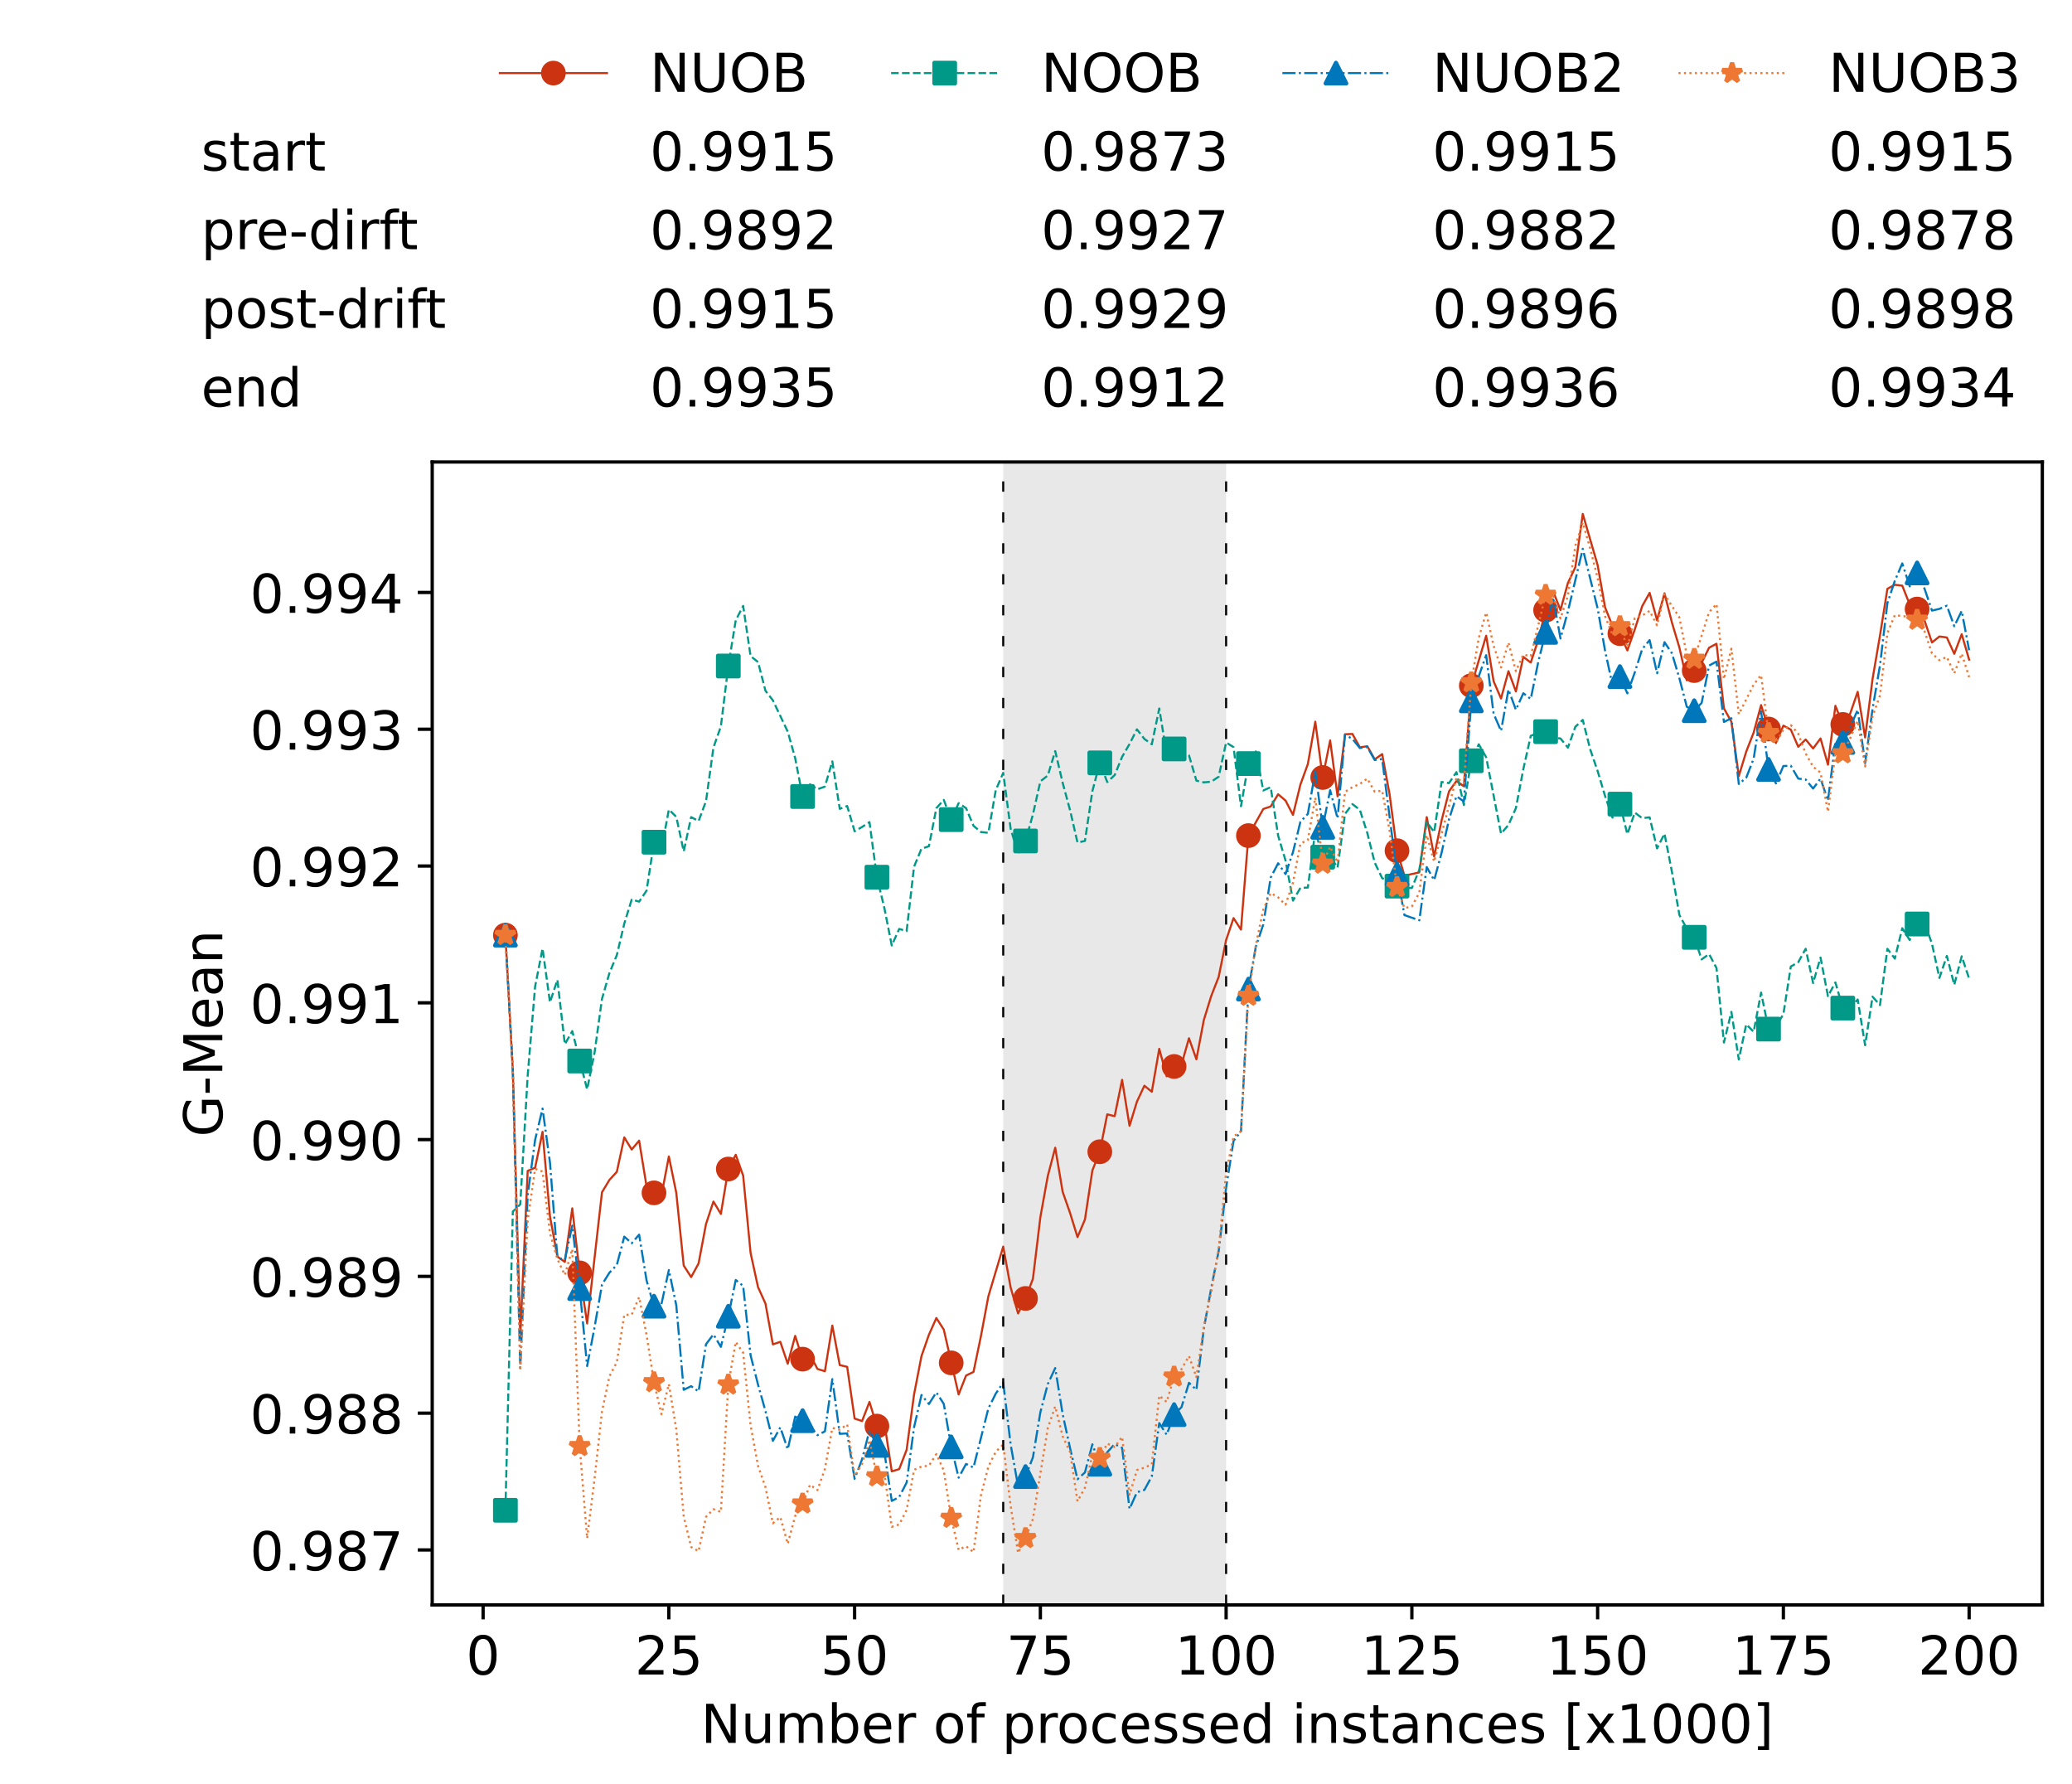 <?xml version="1.0" encoding="utf-8" standalone="no"?>
<!DOCTYPE svg PUBLIC "-//W3C//DTD SVG 1.1//EN"
  "http://www.w3.org/Graphics/SVG/1.1/DTD/svg11.dtd">
<!-- Created with matplotlib (https://matplotlib.org/) -->
<svg height="432.615pt" version="1.1" viewBox="0 0 502.65 432.615" width="502.65pt" xmlns="http://www.w3.org/2000/svg" xmlns:xlink="http://www.w3.org/1999/xlink">
 <defs>
  <style type="text/css">*{stroke-linecap:butt;stroke-linejoin:round;}</style>
 </defs>
 <g id="figure_1">
  <g id="patch_1">
   <path d="M 0 432.615 
L 502.65 432.615 
L 502.65 0 
L 0 0 
z
" style="fill:#ffffff;"/>
  </g>
  <g id="axes_1">
   <g id="patch_2">
    <path d="M 104.85 389.252 
L 495.45 389.252 
L 495.45 112.052 
L 104.85 112.052 
z
" style="fill:#ffffff;"/>
   </g>
   <g id="patch_3">
    <path clip-path="url(#pa0621f1ec7)" d="M 297.446 389.252 
L 297.446 112.052 
L 243.372 112.052 
L 243.372 389.252 
z
" style="fill:#d3d3d3;opacity:0.5;"/>
   </g>
   <g id="matplotlib.axis_1">
    <g id="xtick_1">
     <g id="line2d_1">
      <defs>
       <path d="M 0 0 
L 0 3.5 
" id="m6905eb9c4a" style="stroke:#000000;stroke-width:0.8;"/>
      </defs>
      <g>
       <use style="stroke:#000000;stroke-width:0.8;" x="117.197" xlink:href="#m6905eb9c4a" y="389.252"/>
      </g>
     </g>
     <g id="text_1">
      <!-- 0 -->
      <g transform="translate(113.061 406.13)scale(0.13 -0.13)">
       <defs>
        <path d="M 31.781 66.406 
Q 24.172 66.406 20.328 58.906 
Q 16.5 51.422 16.5 36.375 
Q 16.5 21.391 20.328 13.891 
Q 24.172 6.391 31.781 6.391 
Q 39.453 6.391 43.281 13.891 
Q 47.125 21.391 47.125 36.375 
Q 47.125 51.422 43.281 58.906 
Q 39.453 66.406 31.781 66.406 
z
M 31.781 74.219 
Q 44.047 74.219 50.516 64.516 
Q 56.984 54.828 56.984 36.375 
Q 56.984 17.969 50.516 8.266 
Q 44.047 -1.422 31.781 -1.422 
Q 19.531 -1.422 13.062 8.266 
Q 6.594 17.969 6.594 36.375 
Q 6.594 54.828 13.062 64.516 
Q 19.531 74.219 31.781 74.219 
z
" id="DejaVuSans-48"/>
       </defs>
       <use xlink:href="#DejaVuSans-48"/>
      </g>
     </g>
    </g>
    <g id="xtick_2">
     <g id="line2d_2">
      <g>
       <use style="stroke:#000000;stroke-width:0.8;" x="162.259" xlink:href="#m6905eb9c4a" y="389.252"/>
      </g>
     </g>
     <g id="text_2">
      <!-- 25 -->
      <g transform="translate(153.988 406.13)scale(0.13 -0.13)">
       <defs>
        <path d="M 19.188 8.297 
L 53.609 8.297 
L 53.609 0 
L 7.328 0 
L 7.328 8.297 
Q 12.938 14.109 22.625 23.891 
Q 32.328 33.688 34.812 36.531 
Q 39.547 41.844 41.422 45.531 
Q 43.312 49.219 43.312 52.781 
Q 43.312 58.594 39.234 62.25 
Q 35.156 65.922 28.609 65.922 
Q 23.969 65.922 18.812 64.312 
Q 13.672 62.703 7.812 59.422 
L 7.812 69.391 
Q 13.766 71.781 18.938 73 
Q 24.125 74.219 28.422 74.219 
Q 39.75 74.219 46.484 68.547 
Q 53.219 62.891 53.219 53.422 
Q 53.219 48.922 51.531 44.891 
Q 49.859 40.875 45.406 35.406 
Q 44.188 33.984 37.641 27.219 
Q 31.109 20.453 19.188 8.297 
z
" id="DejaVuSans-50"/>
        <path d="M 10.797 72.906 
L 49.516 72.906 
L 49.516 64.594 
L 19.828 64.594 
L 19.828 46.734 
Q 21.969 47.469 24.109 47.828 
Q 26.266 48.188 28.422 48.188 
Q 40.625 48.188 47.75 41.5 
Q 54.891 34.812 54.891 23.391 
Q 54.891 11.625 47.562 5.094 
Q 40.234 -1.422 26.906 -1.422 
Q 22.312 -1.422 17.547 -0.641 
Q 12.797 0.141 7.719 1.703 
L 7.719 11.625 
Q 12.109 9.234 16.797 8.062 
Q 21.484 6.891 26.703 6.891 
Q 35.156 6.891 40.078 11.328 
Q 45.016 15.766 45.016 23.391 
Q 45.016 31 40.078 35.438 
Q 35.156 39.891 26.703 39.891 
Q 22.75 39.891 18.812 39.016 
Q 14.891 38.141 10.797 36.281 
z
" id="DejaVuSans-53"/>
       </defs>
       <use xlink:href="#DejaVuSans-50"/>
       <use x="63.623" xlink:href="#DejaVuSans-53"/>
      </g>
     </g>
    </g>
    <g id="xtick_3">
     <g id="line2d_3">
      <g>
       <use style="stroke:#000000;stroke-width:0.8;" x="207.322" xlink:href="#m6905eb9c4a" y="389.252"/>
      </g>
     </g>
     <g id="text_3">
      <!-- 50 -->
      <g transform="translate(199.05 406.13)scale(0.13 -0.13)">
       <use xlink:href="#DejaVuSans-53"/>
       <use x="63.623" xlink:href="#DejaVuSans-48"/>
      </g>
     </g>
    </g>
    <g id="xtick_4">
     <g id="line2d_4">
      <g>
       <use style="stroke:#000000;stroke-width:0.8;" x="252.384" xlink:href="#m6905eb9c4a" y="389.252"/>
      </g>
     </g>
     <g id="text_4">
      <!-- 75 -->
      <g transform="translate(244.113 406.13)scale(0.13 -0.13)">
       <defs>
        <path d="M 8.203 72.906 
L 55.078 72.906 
L 55.078 68.703 
L 28.609 0 
L 18.312 0 
L 43.219 64.594 
L 8.203 64.594 
z
" id="DejaVuSans-55"/>
       </defs>
       <use xlink:href="#DejaVuSans-55"/>
       <use x="63.623" xlink:href="#DejaVuSans-53"/>
      </g>
     </g>
    </g>
    <g id="xtick_5">
     <g id="line2d_5">
      <g>
       <use style="stroke:#000000;stroke-width:0.8;" x="297.446" xlink:href="#m6905eb9c4a" y="389.252"/>
      </g>
     </g>
     <g id="text_5">
      <!-- 100 -->
      <g transform="translate(285.039 406.13)scale(0.13 -0.13)">
       <defs>
        <path d="M 12.406 8.297 
L 28.516 8.297 
L 28.516 63.922 
L 10.984 60.406 
L 10.984 69.391 
L 28.422 72.906 
L 38.281 72.906 
L 38.281 8.297 
L 54.391 8.297 
L 54.391 0 
L 12.406 0 
z
" id="DejaVuSans-49"/>
       </defs>
       <use xlink:href="#DejaVuSans-49"/>
       <use x="63.623" xlink:href="#DejaVuSans-48"/>
       <use x="127.246" xlink:href="#DejaVuSans-48"/>
      </g>
     </g>
    </g>
    <g id="xtick_6">
     <g id="line2d_6">
      <g>
       <use style="stroke:#000000;stroke-width:0.8;" x="342.509" xlink:href="#m6905eb9c4a" y="389.252"/>
      </g>
     </g>
     <g id="text_6">
      <!-- 125 -->
      <g transform="translate(330.102 406.13)scale(0.13 -0.13)">
       <use xlink:href="#DejaVuSans-49"/>
       <use x="63.623" xlink:href="#DejaVuSans-50"/>
       <use x="127.246" xlink:href="#DejaVuSans-53"/>
      </g>
     </g>
    </g>
    <g id="xtick_7">
     <g id="line2d_7">
      <g>
       <use style="stroke:#000000;stroke-width:0.8;" x="387.571" xlink:href="#m6905eb9c4a" y="389.252"/>
      </g>
     </g>
     <g id="text_7">
      <!-- 150 -->
      <g transform="translate(375.164 406.13)scale(0.13 -0.13)">
       <use xlink:href="#DejaVuSans-49"/>
       <use x="63.623" xlink:href="#DejaVuSans-53"/>
       <use x="127.246" xlink:href="#DejaVuSans-48"/>
      </g>
     </g>
    </g>
    <g id="xtick_8">
     <g id="line2d_8">
      <g>
       <use style="stroke:#000000;stroke-width:0.8;" x="432.633" xlink:href="#m6905eb9c4a" y="389.252"/>
      </g>
     </g>
     <g id="text_8">
      <!-- 175 -->
      <g transform="translate(420.226 406.13)scale(0.13 -0.13)">
       <use xlink:href="#DejaVuSans-49"/>
       <use x="63.623" xlink:href="#DejaVuSans-55"/>
       <use x="127.246" xlink:href="#DejaVuSans-53"/>
      </g>
     </g>
    </g>
    <g id="xtick_9">
     <g id="line2d_9">
      <g>
       <use style="stroke:#000000;stroke-width:0.8;" x="477.695" xlink:href="#m6905eb9c4a" y="389.252"/>
      </g>
     </g>
     <g id="text_9">
      <!-- 200 -->
      <g transform="translate(465.289 406.13)scale(0.13 -0.13)">
       <use xlink:href="#DejaVuSans-50"/>
       <use x="63.623" xlink:href="#DejaVuSans-48"/>
       <use x="127.246" xlink:href="#DejaVuSans-48"/>
      </g>
     </g>
    </g>
    <g id="text_10">
     <!-- Number of processed instances [x1000] -->
     <g transform="translate(170.025 422.711)scale(0.13 -0.13)">
      <defs>
       <path d="M 9.812 72.906 
L 23.094 72.906 
L 55.422 11.922 
L 55.422 72.906 
L 64.984 72.906 
L 64.984 0 
L 51.703 0 
L 19.391 60.984 
L 19.391 0 
L 9.812 0 
z
" id="DejaVuSans-78"/>
       <path d="M 8.5 21.578 
L 8.5 54.688 
L 17.484 54.688 
L 17.484 21.922 
Q 17.484 14.156 20.5 10.266 
Q 23.531 6.391 29.594 6.391 
Q 36.859 6.391 41.078 11.031 
Q 45.312 15.672 45.312 23.688 
L 45.312 54.688 
L 54.297 54.688 
L 54.297 0 
L 45.312 0 
L 45.312 8.406 
Q 42.047 3.422 37.719 1 
Q 33.406 -1.422 27.688 -1.422 
Q 18.266 -1.422 13.375 4.438 
Q 8.5 10.297 8.5 21.578 
z
M 31.109 56 
z
" id="DejaVuSans-117"/>
       <path d="M 52 44.188 
Q 55.375 50.25 60.062 53.125 
Q 64.75 56 71.094 56 
Q 79.641 56 84.281 50.016 
Q 88.922 44.047 88.922 33.016 
L 88.922 0 
L 79.891 0 
L 79.891 32.719 
Q 79.891 40.578 77.094 44.375 
Q 74.312 48.188 68.609 48.188 
Q 61.625 48.188 57.562 43.547 
Q 53.516 38.922 53.516 30.906 
L 53.516 0 
L 44.484 0 
L 44.484 32.719 
Q 44.484 40.625 41.703 44.406 
Q 38.922 48.188 33.109 48.188 
Q 26.219 48.188 22.156 43.531 
Q 18.109 38.875 18.109 30.906 
L 18.109 0 
L 9.078 0 
L 9.078 54.688 
L 18.109 54.688 
L 18.109 46.188 
Q 21.188 51.219 25.484 53.609 
Q 29.781 56 35.688 56 
Q 41.656 56 45.828 52.969 
Q 50 49.953 52 44.188 
z
" id="DejaVuSans-109"/>
       <path d="M 48.688 27.297 
Q 48.688 37.203 44.609 42.844 
Q 40.531 48.484 33.406 48.484 
Q 26.266 48.484 22.188 42.844 
Q 18.109 37.203 18.109 27.297 
Q 18.109 17.391 22.188 11.75 
Q 26.266 6.109 33.406 6.109 
Q 40.531 6.109 44.609 11.75 
Q 48.688 17.391 48.688 27.297 
z
M 18.109 46.391 
Q 20.953 51.266 25.266 53.625 
Q 29.594 56 35.594 56 
Q 45.562 56 51.781 48.094 
Q 58.016 40.188 58.016 27.297 
Q 58.016 14.406 51.781 6.484 
Q 45.562 -1.422 35.594 -1.422 
Q 29.594 -1.422 25.266 0.953 
Q 20.953 3.328 18.109 8.203 
L 18.109 0 
L 9.078 0 
L 9.078 75.984 
L 18.109 75.984 
z
" id="DejaVuSans-98"/>
       <path d="M 56.203 29.594 
L 56.203 25.203 
L 14.891 25.203 
Q 15.484 15.922 20.484 11.062 
Q 25.484 6.203 34.422 6.203 
Q 39.594 6.203 44.453 7.469 
Q 49.312 8.734 54.109 11.281 
L 54.109 2.781 
Q 49.266 0.734 44.188 -0.344 
Q 39.109 -1.422 33.891 -1.422 
Q 20.797 -1.422 13.156 6.188 
Q 5.516 13.812 5.516 26.812 
Q 5.516 40.234 12.766 48.109 
Q 20.016 56 32.328 56 
Q 43.359 56 49.781 48.891 
Q 56.203 41.797 56.203 29.594 
z
M 47.219 32.234 
Q 47.125 39.594 43.094 43.984 
Q 39.062 48.391 32.422 48.391 
Q 24.906 48.391 20.391 44.141 
Q 15.875 39.891 15.188 32.172 
z
" id="DejaVuSans-101"/>
       <path d="M 41.109 46.297 
Q 39.594 47.172 37.812 47.578 
Q 36.031 48 33.891 48 
Q 26.266 48 22.188 43.047 
Q 18.109 38.094 18.109 28.812 
L 18.109 0 
L 9.078 0 
L 9.078 54.688 
L 18.109 54.688 
L 18.109 46.188 
Q 20.953 51.172 25.484 53.578 
Q 30.031 56 36.531 56 
Q 37.453 56 38.578 55.875 
Q 39.703 55.766 41.062 55.516 
z
" id="DejaVuSans-114"/>
       <path id="DejaVuSans-32"/>
       <path d="M 30.609 48.391 
Q 23.391 48.391 19.188 42.75 
Q 14.984 37.109 14.984 27.297 
Q 14.984 17.484 19.156 11.844 
Q 23.344 6.203 30.609 6.203 
Q 37.797 6.203 41.984 11.859 
Q 46.188 17.531 46.188 27.297 
Q 46.188 37.016 41.984 42.703 
Q 37.797 48.391 30.609 48.391 
z
M 30.609 56 
Q 42.328 56 49.016 48.375 
Q 55.719 40.766 55.719 27.297 
Q 55.719 13.875 49.016 6.219 
Q 42.328 -1.422 30.609 -1.422 
Q 18.844 -1.422 12.172 6.219 
Q 5.516 13.875 5.516 27.297 
Q 5.516 40.766 12.172 48.375 
Q 18.844 56 30.609 56 
z
" id="DejaVuSans-111"/>
       <path d="M 37.109 75.984 
L 37.109 68.5 
L 28.516 68.5 
Q 23.688 68.5 21.797 66.547 
Q 19.922 64.594 19.922 59.516 
L 19.922 54.688 
L 34.719 54.688 
L 34.719 47.703 
L 19.922 47.703 
L 19.922 0 
L 10.891 0 
L 10.891 47.703 
L 2.297 47.703 
L 2.297 54.688 
L 10.891 54.688 
L 10.891 58.5 
Q 10.891 67.625 15.141 71.797 
Q 19.391 75.984 28.609 75.984 
z
" id="DejaVuSans-102"/>
       <path d="M 18.109 8.203 
L 18.109 -20.797 
L 9.078 -20.797 
L 9.078 54.688 
L 18.109 54.688 
L 18.109 46.391 
Q 20.953 51.266 25.266 53.625 
Q 29.594 56 35.594 56 
Q 45.562 56 51.781 48.094 
Q 58.016 40.188 58.016 27.297 
Q 58.016 14.406 51.781 6.484 
Q 45.562 -1.422 35.594 -1.422 
Q 29.594 -1.422 25.266 0.953 
Q 20.953 3.328 18.109 8.203 
z
M 48.688 27.297 
Q 48.688 37.203 44.609 42.844 
Q 40.531 48.484 33.406 48.484 
Q 26.266 48.484 22.188 42.844 
Q 18.109 37.203 18.109 27.297 
Q 18.109 17.391 22.188 11.75 
Q 26.266 6.109 33.406 6.109 
Q 40.531 6.109 44.609 11.75 
Q 48.688 17.391 48.688 27.297 
z
" id="DejaVuSans-112"/>
       <path d="M 48.781 52.594 
L 48.781 44.188 
Q 44.969 46.297 41.141 47.344 
Q 37.312 48.391 33.406 48.391 
Q 24.656 48.391 19.812 42.844 
Q 14.984 37.312 14.984 27.297 
Q 14.984 17.281 19.812 11.734 
Q 24.656 6.203 33.406 6.203 
Q 37.312 6.203 41.141 7.25 
Q 44.969 8.297 48.781 10.406 
L 48.781 2.094 
Q 45.016 0.344 40.984 -0.531 
Q 36.969 -1.422 32.422 -1.422 
Q 20.062 -1.422 12.781 6.344 
Q 5.516 14.109 5.516 27.297 
Q 5.516 40.672 12.859 48.328 
Q 20.219 56 33.016 56 
Q 37.156 56 41.109 55.141 
Q 45.062 54.297 48.781 52.594 
z
" id="DejaVuSans-99"/>
       <path d="M 44.281 53.078 
L 44.281 44.578 
Q 40.484 46.531 36.375 47.5 
Q 32.281 48.484 27.875 48.484 
Q 21.188 48.484 17.844 46.438 
Q 14.5 44.391 14.5 40.281 
Q 14.5 37.156 16.891 35.375 
Q 19.281 33.594 26.516 31.984 
L 29.594 31.297 
Q 39.156 29.25 43.188 25.516 
Q 47.219 21.781 47.219 15.094 
Q 47.219 7.469 41.188 3.016 
Q 35.156 -1.422 24.609 -1.422 
Q 20.219 -1.422 15.453 -0.562 
Q 10.688 0.297 5.422 2 
L 5.422 11.281 
Q 10.406 8.688 15.234 7.391 
Q 20.062 6.109 24.812 6.109 
Q 31.156 6.109 34.562 8.281 
Q 37.984 10.453 37.984 14.406 
Q 37.984 18.062 35.516 20.016 
Q 33.062 21.969 24.703 23.781 
L 21.578 24.516 
Q 13.234 26.266 9.516 29.906 
Q 5.812 33.547 5.812 39.891 
Q 5.812 47.609 11.281 51.797 
Q 16.75 56 26.812 56 
Q 31.781 56 36.172 55.266 
Q 40.578 54.547 44.281 53.078 
z
" id="DejaVuSans-115"/>
       <path d="M 45.406 46.391 
L 45.406 75.984 
L 54.391 75.984 
L 54.391 0 
L 45.406 0 
L 45.406 8.203 
Q 42.578 3.328 38.25 0.953 
Q 33.938 -1.422 27.875 -1.422 
Q 17.969 -1.422 11.734 6.484 
Q 5.516 14.406 5.516 27.297 
Q 5.516 40.188 11.734 48.094 
Q 17.969 56 27.875 56 
Q 33.938 56 38.25 53.625 
Q 42.578 51.266 45.406 46.391 
z
M 14.797 27.297 
Q 14.797 17.391 18.875 11.75 
Q 22.953 6.109 30.078 6.109 
Q 37.203 6.109 41.297 11.75 
Q 45.406 17.391 45.406 27.297 
Q 45.406 37.203 41.297 42.844 
Q 37.203 48.484 30.078 48.484 
Q 22.953 48.484 18.875 42.844 
Q 14.797 37.203 14.797 27.297 
z
" id="DejaVuSans-100"/>
       <path d="M 9.422 54.688 
L 18.406 54.688 
L 18.406 0 
L 9.422 0 
z
M 9.422 75.984 
L 18.406 75.984 
L 18.406 64.594 
L 9.422 64.594 
z
" id="DejaVuSans-105"/>
       <path d="M 54.891 33.016 
L 54.891 0 
L 45.906 0 
L 45.906 32.719 
Q 45.906 40.484 42.875 44.328 
Q 39.844 48.188 33.797 48.188 
Q 26.516 48.188 22.312 43.547 
Q 18.109 38.922 18.109 30.906 
L 18.109 0 
L 9.078 0 
L 9.078 54.688 
L 18.109 54.688 
L 18.109 46.188 
Q 21.344 51.125 25.703 53.562 
Q 30.078 56 35.797 56 
Q 45.219 56 50.047 50.172 
Q 54.891 44.344 54.891 33.016 
z
" id="DejaVuSans-110"/>
       <path d="M 18.312 70.219 
L 18.312 54.688 
L 36.812 54.688 
L 36.812 47.703 
L 18.312 47.703 
L 18.312 18.016 
Q 18.312 11.328 20.141 9.422 
Q 21.969 7.516 27.594 7.516 
L 36.812 7.516 
L 36.812 0 
L 27.594 0 
Q 17.188 0 13.234 3.875 
Q 9.281 7.766 9.281 18.016 
L 9.281 47.703 
L 2.688 47.703 
L 2.688 54.688 
L 9.281 54.688 
L 9.281 70.219 
z
" id="DejaVuSans-116"/>
       <path d="M 34.281 27.484 
Q 23.391 27.484 19.188 25 
Q 14.984 22.516 14.984 16.5 
Q 14.984 11.719 18.141 8.906 
Q 21.297 6.109 26.703 6.109 
Q 34.188 6.109 38.703 11.406 
Q 43.219 16.703 43.219 25.484 
L 43.219 27.484 
z
M 52.203 31.203 
L 52.203 0 
L 43.219 0 
L 43.219 8.297 
Q 40.141 3.328 35.547 0.953 
Q 30.953 -1.422 24.312 -1.422 
Q 15.922 -1.422 10.953 3.297 
Q 6 8.016 6 15.922 
Q 6 25.141 12.172 29.828 
Q 18.359 34.516 30.609 34.516 
L 43.219 34.516 
L 43.219 35.406 
Q 43.219 41.609 39.141 45 
Q 35.062 48.391 27.688 48.391 
Q 23 48.391 18.547 47.266 
Q 14.109 46.141 10.016 43.891 
L 10.016 52.203 
Q 14.938 54.109 19.578 55.047 
Q 24.219 56 28.609 56 
Q 40.484 56 46.344 49.844 
Q 52.203 43.703 52.203 31.203 
z
" id="DejaVuSans-97"/>
       <path d="M 8.594 75.984 
L 29.297 75.984 
L 29.297 69 
L 17.578 69 
L 17.578 -6.203 
L 29.297 -6.203 
L 29.297 -13.188 
L 8.594 -13.188 
z
" id="DejaVuSans-91"/>
       <path d="M 54.891 54.688 
L 35.109 28.078 
L 55.906 0 
L 45.312 0 
L 29.391 21.484 
L 13.484 0 
L 2.875 0 
L 24.125 28.609 
L 4.688 54.688 
L 15.281 54.688 
L 29.781 35.203 
L 44.281 54.688 
z
" id="DejaVuSans-120"/>
       <path d="M 30.422 75.984 
L 30.422 -13.188 
L 9.719 -13.188 
L 9.719 -6.203 
L 21.391 -6.203 
L 21.391 69 
L 9.719 69 
L 9.719 75.984 
z
" id="DejaVuSans-93"/>
      </defs>
      <use xlink:href="#DejaVuSans-78"/>
      <use x="74.805" xlink:href="#DejaVuSans-117"/>
      <use x="138.184" xlink:href="#DejaVuSans-109"/>
      <use x="235.596" xlink:href="#DejaVuSans-98"/>
      <use x="299.072" xlink:href="#DejaVuSans-101"/>
      <use x="360.596" xlink:href="#DejaVuSans-114"/>
      <use x="401.709" xlink:href="#DejaVuSans-32"/>
      <use x="433.496" xlink:href="#DejaVuSans-111"/>
      <use x="494.678" xlink:href="#DejaVuSans-102"/>
      <use x="529.883" xlink:href="#DejaVuSans-32"/>
      <use x="561.67" xlink:href="#DejaVuSans-112"/>
      <use x="625.146" xlink:href="#DejaVuSans-114"/>
      <use x="664.01" xlink:href="#DejaVuSans-111"/>
      <use x="725.191" xlink:href="#DejaVuSans-99"/>
      <use x="780.172" xlink:href="#DejaVuSans-101"/>
      <use x="841.695" xlink:href="#DejaVuSans-115"/>
      <use x="893.795" xlink:href="#DejaVuSans-115"/>
      <use x="945.895" xlink:href="#DejaVuSans-101"/>
      <use x="1007.418" xlink:href="#DejaVuSans-100"/>
      <use x="1070.895" xlink:href="#DejaVuSans-32"/>
      <use x="1102.682" xlink:href="#DejaVuSans-105"/>
      <use x="1130.465" xlink:href="#DejaVuSans-110"/>
      <use x="1193.844" xlink:href="#DejaVuSans-115"/>
      <use x="1245.943" xlink:href="#DejaVuSans-116"/>
      <use x="1285.152" xlink:href="#DejaVuSans-97"/>
      <use x="1346.432" xlink:href="#DejaVuSans-110"/>
      <use x="1409.811" xlink:href="#DejaVuSans-99"/>
      <use x="1464.791" xlink:href="#DejaVuSans-101"/>
      <use x="1526.314" xlink:href="#DejaVuSans-115"/>
      <use x="1578.414" xlink:href="#DejaVuSans-32"/>
      <use x="1610.201" xlink:href="#DejaVuSans-91"/>
      <use x="1649.215" xlink:href="#DejaVuSans-120"/>
      <use x="1708.395" xlink:href="#DejaVuSans-49"/>
      <use x="1772.018" xlink:href="#DejaVuSans-48"/>
      <use x="1835.641" xlink:href="#DejaVuSans-48"/>
      <use x="1899.264" xlink:href="#DejaVuSans-48"/>
      <use x="1962.887" xlink:href="#DejaVuSans-93"/>
     </g>
    </g>
   </g>
   <g id="matplotlib.axis_2">
    <g id="ytick_1">
     <g id="line2d_10">
      <defs>
       <path d="M 0 0 
L -3.5 0 
" id="m02d1a47640" style="stroke:#000000;stroke-width:0.8;"/>
      </defs>
      <g>
       <use style="stroke:#000000;stroke-width:0.8;" x="104.85" xlink:href="#m02d1a47640" y="375.918"/>
      </g>
     </g>
     <g id="text_11">
      <!-- 0.987 -->
      <g transform="translate(60.633 380.857)scale(0.13 -0.13)">
       <defs>
        <path d="M 10.688 12.406 
L 21 12.406 
L 21 0 
L 10.688 0 
z
" id="DejaVuSans-46"/>
        <path d="M 10.984 1.516 
L 10.984 10.5 
Q 14.703 8.734 18.5 7.812 
Q 22.312 6.891 25.984 6.891 
Q 35.75 6.891 40.891 13.453 
Q 46.047 20.016 46.781 33.406 
Q 43.953 29.203 39.594 26.953 
Q 35.25 24.703 29.984 24.703 
Q 19.047 24.703 12.672 31.312 
Q 6.297 37.938 6.297 49.422 
Q 6.297 60.641 12.938 67.422 
Q 19.578 74.219 30.609 74.219 
Q 43.266 74.219 49.922 64.516 
Q 56.594 54.828 56.594 36.375 
Q 56.594 19.141 48.406 8.859 
Q 40.234 -1.422 26.422 -1.422 
Q 22.703 -1.422 18.891 -0.688 
Q 15.094 0.047 10.984 1.516 
z
M 30.609 32.422 
Q 37.25 32.422 41.125 36.953 
Q 45.016 41.5 45.016 49.422 
Q 45.016 57.281 41.125 61.844 
Q 37.25 66.406 30.609 66.406 
Q 23.969 66.406 20.094 61.844 
Q 16.219 57.281 16.219 49.422 
Q 16.219 41.5 20.094 36.953 
Q 23.969 32.422 30.609 32.422 
z
" id="DejaVuSans-57"/>
        <path d="M 31.781 34.625 
Q 24.75 34.625 20.719 30.859 
Q 16.703 27.094 16.703 20.516 
Q 16.703 13.922 20.719 10.156 
Q 24.75 6.391 31.781 6.391 
Q 38.812 6.391 42.859 10.172 
Q 46.922 13.969 46.922 20.516 
Q 46.922 27.094 42.891 30.859 
Q 38.875 34.625 31.781 34.625 
z
M 21.922 38.812 
Q 15.578 40.375 12.031 44.719 
Q 8.5 49.078 8.5 55.328 
Q 8.5 64.062 14.719 69.141 
Q 20.953 74.219 31.781 74.219 
Q 42.672 74.219 48.875 69.141 
Q 55.078 64.062 55.078 55.328 
Q 55.078 49.078 51.531 44.719 
Q 48 40.375 41.703 38.812 
Q 48.828 37.156 52.797 32.312 
Q 56.781 27.484 56.781 20.516 
Q 56.781 9.906 50.312 4.234 
Q 43.844 -1.422 31.781 -1.422 
Q 19.734 -1.422 13.25 4.234 
Q 6.781 9.906 6.781 20.516 
Q 6.781 27.484 10.781 32.312 
Q 14.797 37.156 21.922 38.812 
z
M 18.312 54.391 
Q 18.312 48.734 21.844 45.562 
Q 25.391 42.391 31.781 42.391 
Q 38.141 42.391 41.719 45.562 
Q 45.312 48.734 45.312 54.391 
Q 45.312 60.062 41.719 63.234 
Q 38.141 66.406 31.781 66.406 
Q 25.391 66.406 21.844 63.234 
Q 18.312 60.062 18.312 54.391 
z
" id="DejaVuSans-56"/>
       </defs>
       <use xlink:href="#DejaVuSans-48"/>
       <use x="63.623" xlink:href="#DejaVuSans-46"/>
       <use x="95.41" xlink:href="#DejaVuSans-57"/>
       <use x="159.033" xlink:href="#DejaVuSans-56"/>
       <use x="222.656" xlink:href="#DejaVuSans-55"/>
      </g>
     </g>
    </g>
    <g id="ytick_2">
     <g id="line2d_11">
      <g>
       <use style="stroke:#000000;stroke-width:0.8;" x="104.85" xlink:href="#m02d1a47640" y="342.742"/>
      </g>
     </g>
     <g id="text_12">
      <!-- 0.988 -->
      <g transform="translate(60.633 347.681)scale(0.13 -0.13)">
       <use xlink:href="#DejaVuSans-48"/>
       <use x="63.623" xlink:href="#DejaVuSans-46"/>
       <use x="95.41" xlink:href="#DejaVuSans-57"/>
       <use x="159.033" xlink:href="#DejaVuSans-56"/>
       <use x="222.656" xlink:href="#DejaVuSans-56"/>
      </g>
     </g>
    </g>
    <g id="ytick_3">
     <g id="line2d_12">
      <g>
       <use style="stroke:#000000;stroke-width:0.8;" x="104.85" xlink:href="#m02d1a47640" y="309.566"/>
      </g>
     </g>
     <g id="text_13">
      <!-- 0.989 -->
      <g transform="translate(60.633 314.505)scale(0.13 -0.13)">
       <use xlink:href="#DejaVuSans-48"/>
       <use x="63.623" xlink:href="#DejaVuSans-46"/>
       <use x="95.41" xlink:href="#DejaVuSans-57"/>
       <use x="159.033" xlink:href="#DejaVuSans-56"/>
       <use x="222.656" xlink:href="#DejaVuSans-57"/>
      </g>
     </g>
    </g>
    <g id="ytick_4">
     <g id="line2d_13">
      <g>
       <use style="stroke:#000000;stroke-width:0.8;" x="104.85" xlink:href="#m02d1a47640" y="276.391"/>
      </g>
     </g>
     <g id="text_14">
      <!-- 0.990 -->
      <g transform="translate(60.633 281.33)scale(0.13 -0.13)">
       <use xlink:href="#DejaVuSans-48"/>
       <use x="63.623" xlink:href="#DejaVuSans-46"/>
       <use x="95.41" xlink:href="#DejaVuSans-57"/>
       <use x="159.033" xlink:href="#DejaVuSans-57"/>
       <use x="222.656" xlink:href="#DejaVuSans-48"/>
      </g>
     </g>
    </g>
    <g id="ytick_5">
     <g id="line2d_14">
      <g>
       <use style="stroke:#000000;stroke-width:0.8;" x="104.85" xlink:href="#m02d1a47640" y="243.215"/>
      </g>
     </g>
     <g id="text_15">
      <!-- 0.991 -->
      <g transform="translate(60.633 248.154)scale(0.13 -0.13)">
       <use xlink:href="#DejaVuSans-48"/>
       <use x="63.623" xlink:href="#DejaVuSans-46"/>
       <use x="95.41" xlink:href="#DejaVuSans-57"/>
       <use x="159.033" xlink:href="#DejaVuSans-57"/>
       <use x="222.656" xlink:href="#DejaVuSans-49"/>
      </g>
     </g>
    </g>
    <g id="ytick_6">
     <g id="line2d_15">
      <g>
       <use style="stroke:#000000;stroke-width:0.8;" x="104.85" xlink:href="#m02d1a47640" y="210.039"/>
      </g>
     </g>
     <g id="text_16">
      <!-- 0.992 -->
      <g transform="translate(60.633 214.978)scale(0.13 -0.13)">
       <use xlink:href="#DejaVuSans-48"/>
       <use x="63.623" xlink:href="#DejaVuSans-46"/>
       <use x="95.41" xlink:href="#DejaVuSans-57"/>
       <use x="159.033" xlink:href="#DejaVuSans-57"/>
       <use x="222.656" xlink:href="#DejaVuSans-50"/>
      </g>
     </g>
    </g>
    <g id="ytick_7">
     <g id="line2d_16">
      <g>
       <use style="stroke:#000000;stroke-width:0.8;" x="104.85" xlink:href="#m02d1a47640" y="176.863"/>
      </g>
     </g>
     <g id="text_17">
      <!-- 0.993 -->
      <g transform="translate(60.633 181.802)scale(0.13 -0.13)">
       <defs>
        <path d="M 40.578 39.312 
Q 47.656 37.797 51.625 33 
Q 55.609 28.219 55.609 21.188 
Q 55.609 10.406 48.188 4.484 
Q 40.766 -1.422 27.094 -1.422 
Q 22.516 -1.422 17.656 -0.516 
Q 12.797 0.391 7.625 2.203 
L 7.625 11.719 
Q 11.719 9.328 16.594 8.109 
Q 21.484 6.891 26.812 6.891 
Q 36.078 6.891 40.938 10.547 
Q 45.797 14.203 45.797 21.188 
Q 45.797 27.641 41.281 31.266 
Q 36.766 34.906 28.719 34.906 
L 20.219 34.906 
L 20.219 43.016 
L 29.109 43.016 
Q 36.375 43.016 40.234 45.922 
Q 44.094 48.828 44.094 54.297 
Q 44.094 59.906 40.109 62.906 
Q 36.141 65.922 28.719 65.922 
Q 24.656 65.922 20.016 65.031 
Q 15.375 64.156 9.812 62.312 
L 9.812 71.094 
Q 15.438 72.656 20.344 73.438 
Q 25.25 74.219 29.594 74.219 
Q 40.828 74.219 47.359 69.109 
Q 53.906 64.016 53.906 55.328 
Q 53.906 49.266 50.438 45.094 
Q 46.969 40.922 40.578 39.312 
z
" id="DejaVuSans-51"/>
       </defs>
       <use xlink:href="#DejaVuSans-48"/>
       <use x="63.623" xlink:href="#DejaVuSans-46"/>
       <use x="95.41" xlink:href="#DejaVuSans-57"/>
       <use x="159.033" xlink:href="#DejaVuSans-57"/>
       <use x="222.656" xlink:href="#DejaVuSans-51"/>
      </g>
     </g>
    </g>
    <g id="ytick_8">
     <g id="line2d_17">
      <g>
       <use style="stroke:#000000;stroke-width:0.8;" x="104.85" xlink:href="#m02d1a47640" y="143.687"/>
      </g>
     </g>
     <g id="text_18">
      <!-- 0.994 -->
      <g transform="translate(60.633 148.626)scale(0.13 -0.13)">
       <defs>
        <path d="M 37.797 64.312 
L 12.891 25.391 
L 37.797 25.391 
z
M 35.203 72.906 
L 47.609 72.906 
L 47.609 25.391 
L 58.016 25.391 
L 58.016 17.188 
L 47.609 17.188 
L 47.609 0 
L 37.797 0 
L 37.797 17.188 
L 4.891 17.188 
L 4.891 26.703 
z
" id="DejaVuSans-52"/>
       </defs>
       <use xlink:href="#DejaVuSans-48"/>
       <use x="63.623" xlink:href="#DejaVuSans-46"/>
       <use x="95.41" xlink:href="#DejaVuSans-57"/>
       <use x="159.033" xlink:href="#DejaVuSans-57"/>
       <use x="222.656" xlink:href="#DejaVuSans-52"/>
      </g>
     </g>
    </g>
    <g id="text_19">
     <!-- G-Mean -->
     <g transform="translate(53.93 275.744)rotate(-90)scale(0.13 -0.13)">
      <defs>
       <path d="M 59.516 10.406 
L 59.516 29.984 
L 43.406 29.984 
L 43.406 38.094 
L 69.281 38.094 
L 69.281 6.781 
Q 63.578 2.734 56.688 0.656 
Q 49.812 -1.422 42 -1.422 
Q 24.906 -1.422 15.25 8.562 
Q 5.609 18.562 5.609 36.375 
Q 5.609 54.25 15.25 64.234 
Q 24.906 74.219 42 74.219 
Q 49.125 74.219 55.547 72.453 
Q 61.969 70.703 67.391 67.281 
L 67.391 56.781 
Q 61.922 61.422 55.766 63.766 
Q 49.609 66.109 42.828 66.109 
Q 29.438 66.109 22.719 58.641 
Q 16.016 51.172 16.016 36.375 
Q 16.016 21.625 22.719 14.156 
Q 29.438 6.688 42.828 6.688 
Q 48.047 6.688 52.141 7.594 
Q 56.25 8.5 59.516 10.406 
z
" id="DejaVuSans-71"/>
       <path d="M 4.891 31.391 
L 31.203 31.391 
L 31.203 23.391 
L 4.891 23.391 
z
" id="DejaVuSans-45"/>
       <path d="M 9.812 72.906 
L 24.516 72.906 
L 43.109 23.297 
L 61.812 72.906 
L 76.516 72.906 
L 76.516 0 
L 66.891 0 
L 66.891 64.016 
L 48.094 14.016 
L 38.188 14.016 
L 19.391 64.016 
L 19.391 0 
L 9.812 0 
z
" id="DejaVuSans-77"/>
      </defs>
      <use xlink:href="#DejaVuSans-71"/>
      <use x="77.49" xlink:href="#DejaVuSans-45"/>
      <use x="113.574" xlink:href="#DejaVuSans-77"/>
      <use x="199.854" xlink:href="#DejaVuSans-101"/>
      <use x="261.377" xlink:href="#DejaVuSans-97"/>
      <use x="322.656" xlink:href="#DejaVuSans-110"/>
     </g>
    </g>
   </g>
   <g id="line2d_18"/>
   <g id="line2d_19"/>
   <g id="line2d_20"/>
   <g id="line2d_21"/>
   <g id="line2d_22"/>
   <g id="line2d_23">
    <path clip-path="url(#pa0621f1ec7)" d="M 122.605 226.796 
L 124.407 259.645 
L 126.21 323.991 
L 128.012 283.978 
L 129.815 283.21 
L 131.617 274.51 
L 133.419 295.006 
L 135.222 304.782 
L 137.024 306.056 
L 138.827 293.059 
L 140.629 308.715 
L 142.432 320.982 
L 146.037 289.166 
L 147.839 286.174 
L 149.642 284.2 
L 151.444 275.851 
L 153.247 278.802 
L 155.049 276.648 
L 156.852 287.734 
L 158.654 289.31 
L 160.457 289.986 
L 162.259 280.484 
L 164.062 289.308 
L 165.864 306.941 
L 167.667 309.736 
L 169.469 306.429 
L 171.272 296.874 
L 173.074 291.415 
L 174.877 294.422 
L 176.679 283.533 
L 178.482 280.07 
L 180.284 285.131 
L 182.087 303.882 
L 183.889 312.165 
L 185.692 316.154 
L 187.494 326.058 
L 189.297 325.44 
L 191.099 330.757 
L 192.902 323.997 
L 194.704 329.641 
L 196.507 328.55 
L 198.309 332.017 
L 200.112 332.575 
L 201.914 321.487 
L 203.717 331.084 
L 205.519 331.502 
L 207.322 344.049 
L 209.124 344.659 
L 210.927 340.025 
L 212.729 345.88 
L 214.532 344.993 
L 216.334 356.859 
L 218.137 356.313 
L 219.939 351.636 
L 221.742 338.206 
L 223.544 328.907 
L 225.347 323.726 
L 227.149 319.668 
L 228.952 322.465 
L 232.557 338.205 
L 234.359 333.616 
L 236.162 332.739 
L 237.964 324.073 
L 239.767 314.42 
L 243.372 302.342 
L 245.174 312.265 
L 246.976 318.549 
L 248.779 314.92 
L 250.581 310.146 
L 252.384 295.203 
L 254.186 285.214 
L 255.989 278.36 
L 257.791 289.05 
L 259.594 294.205 
L 261.396 300.045 
L 263.199 295.774 
L 265.001 283.869 
L 266.804 279.338 
L 268.606 270.266 
L 270.409 270.714 
L 272.211 261.902 
L 274.014 273.044 
L 275.816 267.171 
L 277.619 263.322 
L 279.421 264.795 
L 281.224 254.377 
L 283.026 261.035 
L 284.829 258.655 
L 286.631 258.181 
L 288.434 251.81 
L 290.236 256.916 
L 292.039 247.392 
L 293.841 241.539 
L 295.644 236.918 
L 297.446 227.991 
L 299.249 222.676 
L 301.051 225.465 
L 302.854 202.664 
L 306.459 196.211 
L 308.261 195.596 
L 310.064 192.641 
L 311.866 194.169 
L 313.669 197.65 
L 315.471 190.282 
L 317.274 185.309 
L 319.076 175.032 
L 320.879 188.569 
L 322.681 179.564 
L 324.484 193.136 
L 326.286 178.087 
L 328.089 178.01 
L 329.891 181.258 
L 331.694 180.985 
L 333.496 184.17 
L 335.299 182.894 
L 337.101 192.627 
L 338.904 206.322 
L 340.706 212.382 
L 344.311 211.589 
L 346.114 198.179 
L 347.916 207.729 
L 349.719 199.007 
L 351.521 191.929 
L 353.324 189.414 
L 355.126 190.701 
L 356.928 166.295 
L 360.533 154.182 
L 362.336 165.22 
L 364.138 169.414 
L 365.941 162.788 
L 367.743 167.698 
L 369.546 159.303 
L 371.348 160.7 
L 373.151 155.257 
L 374.953 148.006 
L 376.756 143.368 
L 378.558 147.966 
L 380.361 141.401 
L 382.163 137.568 
L 383.966 124.652 
L 387.571 137.046 
L 389.373 147.301 
L 391.176 151.783 
L 392.978 153.68 
L 394.781 157.747 
L 396.583 152.675 
L 398.386 147.006 
L 400.188 143.792 
L 401.991 150.421 
L 403.793 143.912 
L 405.596 150.992 
L 407.398 157.019 
L 409.201 164.988 
L 411.003 162.635 
L 412.806 160.742 
L 414.608 157.092 
L 416.411 156.131 
L 418.213 171.801 
L 420.016 175.057 
L 421.818 188.213 
L 423.621 182.296 
L 425.423 177.666 
L 427.226 171.016 
L 429.028 176.81 
L 430.831 180.214 
L 432.633 175.996 
L 434.436 176.956 
L 436.238 181.118 
L 438.041 179.347 
L 439.843 181.534 
L 441.646 179.105 
L 443.448 185.456 
L 445.251 171.185 
L 447.053 175.698 
L 448.856 173.021 
L 450.658 167.793 
L 452.461 178.856 
L 454.263 164.701 
L 456.066 154.142 
L 457.868 142.799 
L 459.671 141.826 
L 461.473 142.045 
L 463.276 146.592 
L 465.078 147.715 
L 466.881 150.52 
L 468.683 155.822 
L 470.485 154.371 
L 472.288 154.613 
L 474.09 158.568 
L 475.893 153.818 
L 477.695 159.982 
L 477.695 159.982 
" style="fill:none;stroke:#cc3311;stroke-linecap:square;stroke-width:0.5;"/>
    <defs>
     <path d="M 0 2.5 
C 0.663 2.5 1.299 2.237 1.768 1.768 
C 2.237 1.299 2.5 0.663 2.5 0 
C 2.5 -0.663 2.237 -1.299 1.768 -1.768 
C 1.299 -2.237 0.663 -2.5 0 -2.5 
C -0.663 -2.5 -1.299 -2.237 -1.768 -1.768 
C -2.237 -1.299 -2.5 -0.663 -2.5 0 
C -2.5 0.663 -2.237 1.299 -1.768 1.768 
C -1.299 2.237 -0.663 2.5 0 2.5 
z
" id="me7c0c190f4" style="stroke:#cc3311;"/>
    </defs>
    <g clip-path="url(#pa0621f1ec7)">
     <use style="fill:#cc3311;stroke:#cc3311;" x="122.605" xlink:href="#me7c0c190f4" y="226.796"/>
     <use style="fill:#cc3311;stroke:#cc3311;" x="140.629" xlink:href="#me7c0c190f4" y="308.715"/>
     <use style="fill:#cc3311;stroke:#cc3311;" x="158.654" xlink:href="#me7c0c190f4" y="289.31"/>
     <use style="fill:#cc3311;stroke:#cc3311;" x="176.679" xlink:href="#me7c0c190f4" y="283.533"/>
     <use style="fill:#cc3311;stroke:#cc3311;" x="194.704" xlink:href="#me7c0c190f4" y="329.641"/>
     <use style="fill:#cc3311;stroke:#cc3311;" x="212.729" xlink:href="#me7c0c190f4" y="345.88"/>
     <use style="fill:#cc3311;stroke:#cc3311;" x="230.754" xlink:href="#me7c0c190f4" y="330.541"/>
     <use style="fill:#cc3311;stroke:#cc3311;" x="248.779" xlink:href="#me7c0c190f4" y="314.92"/>
     <use style="fill:#cc3311;stroke:#cc3311;" x="266.804" xlink:href="#me7c0c190f4" y="279.338"/>
     <use style="fill:#cc3311;stroke:#cc3311;" x="284.829" xlink:href="#me7c0c190f4" y="258.655"/>
     <use style="fill:#cc3311;stroke:#cc3311;" x="302.854" xlink:href="#me7c0c190f4" y="202.664"/>
     <use style="fill:#cc3311;stroke:#cc3311;" x="320.879" xlink:href="#me7c0c190f4" y="188.569"/>
     <use style="fill:#cc3311;stroke:#cc3311;" x="338.904" xlink:href="#me7c0c190f4" y="206.322"/>
     <use style="fill:#cc3311;stroke:#cc3311;" x="356.928" xlink:href="#me7c0c190f4" y="166.295"/>
     <use style="fill:#cc3311;stroke:#cc3311;" x="374.953" xlink:href="#me7c0c190f4" y="148.006"/>
     <use style="fill:#cc3311;stroke:#cc3311;" x="392.978" xlink:href="#me7c0c190f4" y="153.68"/>
     <use style="fill:#cc3311;stroke:#cc3311;" x="411.003" xlink:href="#me7c0c190f4" y="162.635"/>
     <use style="fill:#cc3311;stroke:#cc3311;" x="429.028" xlink:href="#me7c0c190f4" y="176.81"/>
     <use style="fill:#cc3311;stroke:#cc3311;" x="447.053" xlink:href="#me7c0c190f4" y="175.698"/>
     <use style="fill:#cc3311;stroke:#cc3311;" x="465.078" xlink:href="#me7c0c190f4" y="147.715"/>
    </g>
   </g>
   <g id="line2d_24"/>
   <g id="line2d_25"/>
   <g id="line2d_26"/>
   <g id="line2d_27"/>
   <g id="line2d_28">
    <path clip-path="url(#pa0621f1ec7)" d="M 122.605 366.298 
L 124.407 293.855 
L 126.21 292.097 
L 128.012 260.867 
L 129.815 239.245 
L 131.617 230.047 
L 133.419 243.093 
L 135.222 237.648 
L 137.024 253.268 
L 138.827 250.08 
L 142.432 264.219 
L 144.234 255.314 
L 146.037 242.259 
L 147.839 236.004 
L 149.642 231.632 
L 151.444 224.011 
L 153.247 218.168 
L 155.049 218.68 
L 156.852 216.009 
L 158.654 204.26 
L 160.457 206.05 
L 162.259 196.343 
L 164.062 198.111 
L 165.864 206.495 
L 167.667 198.176 
L 169.469 199.133 
L 171.272 194.305 
L 173.074 181.316 
L 174.877 176.179 
L 176.679 161.531 
L 178.482 150.459 
L 180.284 146.955 
L 182.087 159.138 
L 183.889 160.556 
L 185.692 167.527 
L 187.494 169.856 
L 191.099 177.452 
L 192.902 183.872 
L 194.704 193.18 
L 196.507 190.224 
L 198.309 191.428 
L 200.112 190.778 
L 201.914 184.661 
L 203.717 196.169 
L 205.519 195.492 
L 207.322 201.613 
L 209.124 200.573 
L 210.927 199.389 
L 212.729 212.741 
L 214.532 220.197 
L 216.334 229.312 
L 218.137 225.298 
L 219.939 225.832 
L 221.742 210.21 
L 223.544 205.827 
L 225.347 205.254 
L 227.149 196.017 
L 228.952 194.005 
L 230.754 198.779 
L 232.557 194.794 
L 234.359 196.006 
L 236.162 200.288 
L 237.964 201.796 
L 239.767 201.988 
L 241.569 191.612 
L 243.372 187.453 
L 245.174 200.997 
L 246.976 206.991 
L 248.779 203.963 
L 250.581 197.524 
L 252.384 189.504 
L 254.186 188.092 
L 255.989 182.167 
L 257.791 189.846 
L 259.594 196.532 
L 261.396 204.358 
L 263.199 203.954 
L 265.001 191.883 
L 266.804 185.029 
L 268.606 189.669 
L 270.409 187.994 
L 272.211 183.573 
L 274.014 180.447 
L 275.816 176.892 
L 277.619 179.22 
L 279.421 180.526 
L 281.224 171.833 
L 283.026 182.89 
L 284.829 181.646 
L 286.631 182.264 
L 288.434 183.183 
L 290.236 189.333 
L 292.039 189.755 
L 293.841 189.593 
L 295.644 188.38 
L 297.446 180.071 
L 299.249 181.206 
L 301.051 195.535 
L 302.854 185.198 
L 304.656 182.238 
L 306.459 191.72 
L 308.261 190.927 
L 310.064 202.68 
L 311.866 208.728 
L 313.669 218.426 
L 315.471 215.343 
L 317.274 215.266 
L 319.076 201.558 
L 320.879 207.893 
L 322.681 207.716 
L 324.484 210.411 
L 326.286 197.395 
L 328.089 195.025 
L 329.891 196.42 
L 331.694 202.014 
L 333.496 209.219 
L 335.299 212.983 
L 337.101 213.713 
L 338.904 214.911 
L 340.706 215.375 
L 342.509 215.362 
L 344.311 210.984 
L 346.114 199.337 
L 347.916 201.837 
L 349.719 189.654 
L 351.521 189.93 
L 353.324 187.27 
L 355.126 195.253 
L 356.928 184.511 
L 358.731 180.515 
L 360.533 183.645 
L 364.138 202.193 
L 365.941 200.057 
L 367.743 196.009 
L 369.546 186.547 
L 371.348 178.477 
L 373.151 177.718 
L 374.953 177.453 
L 376.756 178.891 
L 378.558 179.102 
L 380.361 181.33 
L 382.163 176.254 
L 383.966 174.607 
L 385.768 181.736 
L 387.571 187.011 
L 389.373 193.034 
L 391.176 198.299 
L 392.978 195.03 
L 394.781 202.318 
L 396.583 197.079 
L 398.386 198.437 
L 400.188 198.23 
L 401.991 205.767 
L 403.793 202.191 
L 405.596 211.435 
L 407.398 221.894 
L 409.201 225.239 
L 411.003 227.335 
L 412.806 232.686 
L 414.608 231.388 
L 416.411 234.793 
L 418.213 252.852 
L 420.016 245.415 
L 421.818 256.969 
L 423.621 248.438 
L 425.423 250.243 
L 427.226 240.733 
L 429.028 249.591 
L 430.831 248.907 
L 432.633 245.979 
L 434.436 234.423 
L 436.238 233.373 
L 438.041 230.109 
L 439.843 238.413 
L 441.646 232.241 
L 443.448 241.611 
L 445.251 238.266 
L 447.053 244.495 
L 448.856 244.481 
L 450.658 242.409 
L 452.461 253.508 
L 454.263 241.725 
L 456.066 243.781 
L 457.868 230.126 
L 459.671 232.501 
L 461.473 225.126 
L 463.276 227.985 
L 465.078 224.097 
L 466.881 223.754 
L 468.683 228.915 
L 470.485 237.178 
L 472.288 231.843 
L 474.09 238.863 
L 475.893 231.938 
L 477.695 237.342 
L 477.695 237.342 
" style="fill:none;stroke:#009988;stroke-dasharray:1.85,0.8;stroke-dashoffset:0;stroke-width:0.5;"/>
    <defs>
     <path d="M -2.5 2.5 
L 2.5 2.5 
L 2.5 -2.5 
L -2.5 -2.5 
z
" id="mfb76fcf2fa" style="stroke:#009988;stroke-linejoin:miter;"/>
    </defs>
    <g clip-path="url(#pa0621f1ec7)">
     <use style="fill:#009988;stroke:#009988;stroke-linejoin:miter;" x="122.605" xlink:href="#mfb76fcf2fa" y="366.298"/>
     <use style="fill:#009988;stroke:#009988;stroke-linejoin:miter;" x="140.629" xlink:href="#mfb76fcf2fa" y="257.334"/>
     <use style="fill:#009988;stroke:#009988;stroke-linejoin:miter;" x="158.654" xlink:href="#mfb76fcf2fa" y="204.26"/>
     <use style="fill:#009988;stroke:#009988;stroke-linejoin:miter;" x="176.679" xlink:href="#mfb76fcf2fa" y="161.531"/>
     <use style="fill:#009988;stroke:#009988;stroke-linejoin:miter;" x="194.704" xlink:href="#mfb76fcf2fa" y="193.18"/>
     <use style="fill:#009988;stroke:#009988;stroke-linejoin:miter;" x="212.729" xlink:href="#mfb76fcf2fa" y="212.741"/>
     <use style="fill:#009988;stroke:#009988;stroke-linejoin:miter;" x="230.754" xlink:href="#mfb76fcf2fa" y="198.779"/>
     <use style="fill:#009988;stroke:#009988;stroke-linejoin:miter;" x="248.779" xlink:href="#mfb76fcf2fa" y="203.963"/>
     <use style="fill:#009988;stroke:#009988;stroke-linejoin:miter;" x="266.804" xlink:href="#mfb76fcf2fa" y="185.029"/>
     <use style="fill:#009988;stroke:#009988;stroke-linejoin:miter;" x="284.829" xlink:href="#mfb76fcf2fa" y="181.646"/>
     <use style="fill:#009988;stroke:#009988;stroke-linejoin:miter;" x="302.854" xlink:href="#mfb76fcf2fa" y="185.198"/>
     <use style="fill:#009988;stroke:#009988;stroke-linejoin:miter;" x="320.879" xlink:href="#mfb76fcf2fa" y="207.893"/>
     <use style="fill:#009988;stroke:#009988;stroke-linejoin:miter;" x="338.904" xlink:href="#mfb76fcf2fa" y="214.911"/>
     <use style="fill:#009988;stroke:#009988;stroke-linejoin:miter;" x="356.928" xlink:href="#mfb76fcf2fa" y="184.511"/>
     <use style="fill:#009988;stroke:#009988;stroke-linejoin:miter;" x="374.953" xlink:href="#mfb76fcf2fa" y="177.453"/>
     <use style="fill:#009988;stroke:#009988;stroke-linejoin:miter;" x="392.978" xlink:href="#mfb76fcf2fa" y="195.03"/>
     <use style="fill:#009988;stroke:#009988;stroke-linejoin:miter;" x="411.003" xlink:href="#mfb76fcf2fa" y="227.335"/>
     <use style="fill:#009988;stroke:#009988;stroke-linejoin:miter;" x="429.028" xlink:href="#mfb76fcf2fa" y="249.591"/>
     <use style="fill:#009988;stroke:#009988;stroke-linejoin:miter;" x="447.053" xlink:href="#mfb76fcf2fa" y="244.495"/>
     <use style="fill:#009988;stroke:#009988;stroke-linejoin:miter;" x="465.078" xlink:href="#mfb76fcf2fa" y="224.097"/>
    </g>
   </g>
   <g id="line2d_29"/>
   <g id="line2d_30"/>
   <g id="line2d_31"/>
   <g id="line2d_32"/>
   <g id="line2d_33">
    <path clip-path="url(#pa0621f1ec7)" d="M 122.605 226.796 
L 124.407 259.645 
L 126.21 331.828 
L 128.012 289.856 
L 129.815 276.44 
L 131.617 268.868 
L 133.419 281.965 
L 135.222 305.031 
L 137.024 305.526 
L 138.827 297.251 
L 140.629 312.526 
L 142.432 331.309 
L 144.234 321.899 
L 146.037 311.558 
L 147.839 308.674 
L 149.642 306.791 
L 151.444 299.918 
L 153.247 301.533 
L 155.049 299.443 
L 156.852 310.553 
L 158.654 316.79 
L 160.457 316.293 
L 162.259 308.026 
L 164.062 316.578 
L 165.864 337.079 
L 167.667 336.192 
L 169.469 337.487 
L 171.272 326.024 
L 173.074 323.631 
L 174.877 326.66 
L 176.679 319.238 
L 178.482 310.439 
L 180.284 311.876 
L 182.087 328.728 
L 183.889 335.811 
L 185.692 342.216 
L 187.494 349.452 
L 189.297 346.199 
L 191.099 351.501 
L 192.902 343.577 
L 194.704 344.56 
L 196.507 345.829 
L 198.309 348.076 
L 200.112 347.156 
L 201.914 334.478 
L 203.717 347.757 
L 205.519 347.657 
L 207.322 358.665 
L 209.124 353.947 
L 210.927 346.956 
L 212.729 350.551 
L 214.532 352.157 
L 216.334 364.024 
L 218.137 363.083 
L 219.939 359.576 
L 221.742 346.176 
L 223.544 338.331 
L 225.347 340.52 
L 227.149 337.696 
L 228.952 340.494 
L 230.754 350.919 
L 232.557 358.392 
L 234.359 355.054 
L 236.162 355.927 
L 239.767 341.596 
L 241.569 337.985 
L 243.372 335.326 
L 245.174 350.34 
L 246.976 360.461 
L 248.779 358.123 
L 250.581 353.438 
L 252.384 342.518 
L 254.186 335.678 
L 255.989 331.805 
L 257.791 342.97 
L 259.594 351.248 
L 261.396 358.77 
L 263.199 357.11 
L 265.001 350.296 
L 266.804 355.129 
L 268.606 352.221 
L 270.409 350.228 
L 272.211 351.162 
L 274.014 365.954 
L 275.816 361.924 
L 277.619 361.36 
L 279.421 358.058 
L 281.224 345.149 
L 283.026 347.971 
L 284.829 343.094 
L 286.631 341.271 
L 288.434 335.38 
L 290.236 337.079 
L 292.039 322.299 
L 293.841 312.326 
L 295.644 303.413 
L 297.446 288.069 
L 299.249 276.697 
L 301.051 274.395 
L 302.854 239.881 
L 304.656 229.596 
L 306.459 224.234 
L 308.261 212.828 
L 310.064 209.375 
L 311.866 211.999 
L 313.669 206.664 
L 315.471 199.297 
L 317.274 197.398 
L 319.076 187.121 
L 320.879 200.658 
L 322.681 191.653 
L 324.484 198.496 
L 326.286 178.193 
L 328.089 179.222 
L 329.891 181.431 
L 331.694 181.158 
L 333.496 184.343 
L 335.299 184.094 
L 338.904 212.019 
L 340.706 221.947 
L 344.311 223.207 
L 346.114 210.299 
L 347.916 213.471 
L 349.719 206.816 
L 351.521 198.69 
L 353.324 193.101 
L 355.126 194.388 
L 356.928 169.982 
L 358.731 164.046 
L 360.533 158.902 
L 362.336 173.084 
L 364.138 177.278 
L 365.941 167.235 
L 367.743 172.145 
L 369.546 168.131 
L 371.348 169.528 
L 373.151 160.616 
L 374.953 153.365 
L 376.756 144.859 
L 378.558 154.857 
L 380.361 148.292 
L 383.966 133.101 
L 387.571 147.554 
L 389.373 157.81 
L 391.176 166.111 
L 392.978 164.096 
L 394.781 168.163 
L 396.583 163.091 
L 398.386 157.422 
L 400.188 155.247 
L 401.991 163.297 
L 403.793 155.75 
L 405.596 158.45 
L 407.398 164.476 
L 409.201 171.418 
L 411.003 172.37 
L 412.806 170.477 
L 414.608 161.42 
L 416.411 160.46 
L 418.213 175.109 
L 420.016 174.194 
L 421.818 190.142 
L 423.621 188.628 
L 425.423 183.998 
L 427.226 172.506 
L 429.028 186.598 
L 430.831 190.002 
L 432.633 185.784 
L 434.436 185.716 
L 436.238 188.839 
L 438.041 189.067 
L 439.843 191.257 
L 441.646 188.827 
L 443.448 194.188 
L 445.251 179.918 
L 447.053 180.062 
L 448.856 176.349 
L 450.658 172.153 
L 452.461 185.087 
L 454.263 171.953 
L 456.066 161.394 
L 457.868 146.248 
L 459.671 140.871 
L 461.473 136.644 
L 463.276 142.214 
L 465.078 138.951 
L 466.881 142.794 
L 468.683 148.095 
L 470.485 147.672 
L 472.288 146.897 
L 474.09 151.889 
L 475.893 148.174 
L 477.695 157.718 
L 477.695 157.718 
" style="fill:none;stroke:#0077bb;stroke-dasharray:3.2,0.8,0.5,0.8;stroke-dashoffset:0;stroke-width:0.5;"/>
    <defs>
     <path d="M 0 -2.5 
L -2.5 2.5 
L 2.5 2.5 
z
" id="m9aba3ac5a1" style="stroke:#0077bb;stroke-linejoin:miter;"/>
    </defs>
    <g clip-path="url(#pa0621f1ec7)">
     <use style="fill:#0077bb;stroke:#0077bb;stroke-linejoin:miter;" x="122.605" xlink:href="#m9aba3ac5a1" y="226.796"/>
     <use style="fill:#0077bb;stroke:#0077bb;stroke-linejoin:miter;" x="140.629" xlink:href="#m9aba3ac5a1" y="312.526"/>
     <use style="fill:#0077bb;stroke:#0077bb;stroke-linejoin:miter;" x="158.654" xlink:href="#m9aba3ac5a1" y="316.79"/>
     <use style="fill:#0077bb;stroke:#0077bb;stroke-linejoin:miter;" x="176.679" xlink:href="#m9aba3ac5a1" y="319.238"/>
     <use style="fill:#0077bb;stroke:#0077bb;stroke-linejoin:miter;" x="194.704" xlink:href="#m9aba3ac5a1" y="344.56"/>
     <use style="fill:#0077bb;stroke:#0077bb;stroke-linejoin:miter;" x="212.729" xlink:href="#m9aba3ac5a1" y="350.551"/>
     <use style="fill:#0077bb;stroke:#0077bb;stroke-linejoin:miter;" x="230.754" xlink:href="#m9aba3ac5a1" y="350.919"/>
     <use style="fill:#0077bb;stroke:#0077bb;stroke-linejoin:miter;" x="248.779" xlink:href="#m9aba3ac5a1" y="358.123"/>
     <use style="fill:#0077bb;stroke:#0077bb;stroke-linejoin:miter;" x="266.804" xlink:href="#m9aba3ac5a1" y="355.129"/>
     <use style="fill:#0077bb;stroke:#0077bb;stroke-linejoin:miter;" x="284.829" xlink:href="#m9aba3ac5a1" y="343.094"/>
     <use style="fill:#0077bb;stroke:#0077bb;stroke-linejoin:miter;" x="302.854" xlink:href="#m9aba3ac5a1" y="239.881"/>
     <use style="fill:#0077bb;stroke:#0077bb;stroke-linejoin:miter;" x="320.879" xlink:href="#m9aba3ac5a1" y="200.658"/>
     <use style="fill:#0077bb;stroke:#0077bb;stroke-linejoin:miter;" x="338.904" xlink:href="#m9aba3ac5a1" y="212.019"/>
     <use style="fill:#0077bb;stroke:#0077bb;stroke-linejoin:miter;" x="356.928" xlink:href="#m9aba3ac5a1" y="169.982"/>
     <use style="fill:#0077bb;stroke:#0077bb;stroke-linejoin:miter;" x="374.953" xlink:href="#m9aba3ac5a1" y="153.365"/>
     <use style="fill:#0077bb;stroke:#0077bb;stroke-linejoin:miter;" x="392.978" xlink:href="#m9aba3ac5a1" y="164.096"/>
     <use style="fill:#0077bb;stroke:#0077bb;stroke-linejoin:miter;" x="411.003" xlink:href="#m9aba3ac5a1" y="172.37"/>
     <use style="fill:#0077bb;stroke:#0077bb;stroke-linejoin:miter;" x="429.028" xlink:href="#m9aba3ac5a1" y="186.598"/>
     <use style="fill:#0077bb;stroke:#0077bb;stroke-linejoin:miter;" x="447.053" xlink:href="#m9aba3ac5a1" y="180.062"/>
     <use style="fill:#0077bb;stroke:#0077bb;stroke-linejoin:miter;" x="465.078" xlink:href="#m9aba3ac5a1" y="138.951"/>
    </g>
   </g>
   <g id="line2d_34"/>
   <g id="line2d_35"/>
   <g id="line2d_36"/>
   <g id="line2d_37"/>
   <g id="line2d_38">
    <path clip-path="url(#pa0621f1ec7)" d="M 122.605 226.796 
L 124.407 259.645 
L 126.21 331.828 
L 128.012 295.97 
L 129.815 283.481 
L 131.617 284.13 
L 133.419 299.136 
L 135.222 305.369 
L 137.024 309.232 
L 138.827 302.924 
L 140.629 350.761 
L 142.432 373.11 
L 144.234 358.63 
L 146.037 342.334 
L 147.839 333.811 
L 149.642 330.357 
L 151.444 318.883 
L 153.247 318.859 
L 155.049 314.597 
L 156.852 323.786 
L 158.654 335.262 
L 160.457 342.995 
L 162.259 335.678 
L 164.062 346.633 
L 165.864 367.832 
L 167.667 375.198 
L 169.469 376.228 
L 171.272 367.884 
L 173.074 366.029 
L 174.877 366.71 
L 176.679 335.832 
L 178.482 325.454 
L 180.284 328.097 
L 182.087 345.712 
L 183.889 355.485 
L 185.692 360.684 
L 187.494 369.448 
L 189.297 367.936 
L 191.099 374.436 
L 192.902 367.676 
L 194.704 364.685 
L 196.507 360.1 
L 198.309 361.397 
L 200.112 356.278 
L 201.914 346.331 
L 203.717 346.745 
L 205.519 345.48 
L 207.322 358.028 
L 209.124 355.059 
L 210.927 349.246 
L 212.729 358.105 
L 214.532 357.239 
L 216.334 370.301 
L 218.137 369.744 
L 219.939 366.238 
L 221.742 356.477 
L 223.544 355.697 
L 225.347 355.485 
L 227.149 352.662 
L 228.952 356.646 
L 230.754 368.159 
L 232.557 375.901 
L 234.359 375.007 
L 236.162 376.454 
L 237.964 362.683 
L 239.767 355.711 
L 241.569 352.1 
L 243.372 350.313 
L 245.174 365.25 
L 246.976 376.652 
L 248.779 373.065 
L 250.581 368.38 
L 254.186 346.368 
L 255.989 341.11 
L 257.791 348.342 
L 259.594 352.193 
L 261.396 364.118 
L 263.199 360.821 
L 265.001 352.819 
L 266.804 353.62 
L 268.606 350.123 
L 270.409 350.951 
L 272.211 348.493 
L 274.014 362.533 
L 275.816 356.531 
L 277.619 355.968 
L 279.421 355.141 
L 281.224 338.488 
L 283.026 340.03 
L 284.829 333.89 
L 286.631 332.067 
L 288.434 328.889 
L 290.236 334.027 
L 292.039 321.737 
L 293.841 313.263 
L 295.644 302.917 
L 297.446 284.355 
L 299.249 275.649 
L 301.051 274.376 
L 302.854 241.54 
L 304.656 229.2 
L 306.459 220.607 
L 308.261 216.584 
L 310.064 217.638 
L 311.866 219.431 
L 313.669 214.096 
L 315.471 204.598 
L 317.274 203.736 
L 319.076 193.459 
L 320.879 209.508 
L 322.681 205.339 
L 324.484 209.195 
L 326.286 192.049 
L 328.089 190.905 
L 329.891 190.127 
L 331.694 188.833 
L 333.496 192.018 
L 335.299 191.756 
L 337.101 201.468 
L 338.904 215.163 
L 340.706 220.228 
L 342.509 219.865 
L 344.311 216.489 
L 346.114 202.554 
L 347.916 208.998 
L 353.324 188.639 
L 355.126 189.925 
L 356.928 165.52 
L 358.731 154.747 
L 360.533 148.569 
L 362.336 156.622 
L 364.138 161.883 
L 365.941 155.848 
L 367.743 162.778 
L 369.546 158.764 
L 371.348 159.148 
L 374.953 144.296 
L 376.756 144.396 
L 378.558 150.013 
L 380.361 144.466 
L 382.163 132.394 
L 383.966 126.762 
L 385.768 133.056 
L 387.571 140.205 
L 389.373 149.439 
L 391.176 153.92 
L 392.978 151.905 
L 394.781 157.015 
L 396.583 149.888 
L 398.386 149.302 
L 400.188 148.166 
L 401.991 151.664 
L 403.793 144.156 
L 407.398 149.745 
L 409.201 158.863 
L 411.003 159.816 
L 414.608 148.478 
L 416.411 146.501 
L 418.213 164.716 
L 420.016 157.323 
L 421.818 173.23 
L 425.423 166.042 
L 427.226 163.732 
L 429.028 177.824 
L 430.831 180.186 
L 432.633 176.963 
L 434.436 175.868 
L 436.238 177.951 
L 438.041 182.747 
L 439.843 185.971 
L 441.646 187.381 
L 443.448 196.869 
L 445.251 182.598 
L 447.053 182.742 
L 448.856 179.029 
L 450.658 174.834 
L 452.461 185.897 
L 454.263 173.783 
L 456.066 168.668 
L 457.868 153.555 
L 459.671 149.197 
L 463.276 149.623 
L 465.078 150.33 
L 466.881 153.135 
L 468.683 158.471 
L 470.485 160.118 
L 472.288 159.342 
L 474.09 163.298 
L 475.893 158.524 
L 477.695 164.228 
L 477.695 164.228 
" style="fill:none;stroke:#ee7733;stroke-dasharray:0.5,0.825;stroke-dashoffset:0;stroke-width:0.5;"/>
    <defs>
     <path d="M 0 -2.5 
L -0.561 -0.773 
L -2.378 -0.773 
L -0.908 0.295 
L -1.469 2.023 
L -0 0.955 
L 1.469 2.023 
L 0.908 0.295 
L 2.378 -0.773 
L 0.561 -0.773 
z
" id="mafe42f3df0" style="stroke:#ee7733;stroke-linejoin:bevel;"/>
    </defs>
    <g clip-path="url(#pa0621f1ec7)">
     <use style="fill:#ee7733;stroke:#ee7733;stroke-linejoin:bevel;" x="122.605" xlink:href="#mafe42f3df0" y="226.796"/>
     <use style="fill:#ee7733;stroke:#ee7733;stroke-linejoin:bevel;" x="140.629" xlink:href="#mafe42f3df0" y="350.761"/>
     <use style="fill:#ee7733;stroke:#ee7733;stroke-linejoin:bevel;" x="158.654" xlink:href="#mafe42f3df0" y="335.262"/>
     <use style="fill:#ee7733;stroke:#ee7733;stroke-linejoin:bevel;" x="176.679" xlink:href="#mafe42f3df0" y="335.832"/>
     <use style="fill:#ee7733;stroke:#ee7733;stroke-linejoin:bevel;" x="194.704" xlink:href="#mafe42f3df0" y="364.685"/>
     <use style="fill:#ee7733;stroke:#ee7733;stroke-linejoin:bevel;" x="212.729" xlink:href="#mafe42f3df0" y="358.105"/>
     <use style="fill:#ee7733;stroke:#ee7733;stroke-linejoin:bevel;" x="230.754" xlink:href="#mafe42f3df0" y="368.159"/>
     <use style="fill:#ee7733;stroke:#ee7733;stroke-linejoin:bevel;" x="248.779" xlink:href="#mafe42f3df0" y="373.065"/>
     <use style="fill:#ee7733;stroke:#ee7733;stroke-linejoin:bevel;" x="266.804" xlink:href="#mafe42f3df0" y="353.62"/>
     <use style="fill:#ee7733;stroke:#ee7733;stroke-linejoin:bevel;" x="284.829" xlink:href="#mafe42f3df0" y="333.89"/>
     <use style="fill:#ee7733;stroke:#ee7733;stroke-linejoin:bevel;" x="302.854" xlink:href="#mafe42f3df0" y="241.54"/>
     <use style="fill:#ee7733;stroke:#ee7733;stroke-linejoin:bevel;" x="320.879" xlink:href="#mafe42f3df0" y="209.508"/>
     <use style="fill:#ee7733;stroke:#ee7733;stroke-linejoin:bevel;" x="338.904" xlink:href="#mafe42f3df0" y="215.163"/>
     <use style="fill:#ee7733;stroke:#ee7733;stroke-linejoin:bevel;" x="356.928" xlink:href="#mafe42f3df0" y="165.52"/>
     <use style="fill:#ee7733;stroke:#ee7733;stroke-linejoin:bevel;" x="374.953" xlink:href="#mafe42f3df0" y="144.296"/>
     <use style="fill:#ee7733;stroke:#ee7733;stroke-linejoin:bevel;" x="392.978" xlink:href="#mafe42f3df0" y="151.905"/>
     <use style="fill:#ee7733;stroke:#ee7733;stroke-linejoin:bevel;" x="411.003" xlink:href="#mafe42f3df0" y="159.816"/>
     <use style="fill:#ee7733;stroke:#ee7733;stroke-linejoin:bevel;" x="429.028" xlink:href="#mafe42f3df0" y="177.824"/>
     <use style="fill:#ee7733;stroke:#ee7733;stroke-linejoin:bevel;" x="447.053" xlink:href="#mafe42f3df0" y="182.742"/>
     <use style="fill:#ee7733;stroke:#ee7733;stroke-linejoin:bevel;" x="465.078" xlink:href="#mafe42f3df0" y="150.33"/>
    </g>
   </g>
   <g id="line2d_39"/>
   <g id="line2d_40"/>
   <g id="line2d_41"/>
   <g id="line2d_42"/>
   <g id="line2d_43">
    <path clip-path="url(#pa0621f1ec7)" d="M 243.372 389.252 
L 243.372 112.052 
" style="fill:none;stroke:#000000;stroke-dasharray:2.5,5;stroke-dashoffset:0;stroke-width:0.5;"/>
   </g>
   <g id="line2d_44">
    <path clip-path="url(#pa0621f1ec7)" d="M 297.446 389.252 
L 297.446 112.052 
" style="fill:none;stroke:#000000;stroke-dasharray:2.5,5;stroke-dashoffset:0;stroke-width:0.5;"/>
   </g>
   <g id="patch_4">
    <path d="M 104.85 389.252 
L 104.85 112.052 
" style="fill:none;stroke:#000000;stroke-linecap:square;stroke-linejoin:miter;stroke-width:0.8;"/>
   </g>
   <g id="patch_5">
    <path d="M 495.45 389.252 
L 495.45 112.052 
" style="fill:none;stroke:#000000;stroke-linecap:square;stroke-linejoin:miter;stroke-width:0.8;"/>
   </g>
   <g id="patch_6">
    <path d="M 104.85 389.252 
L 495.45 389.252 
" style="fill:none;stroke:#000000;stroke-linecap:square;stroke-linejoin:miter;stroke-width:0.8;"/>
   </g>
   <g id="patch_7">
    <path d="M 104.85 112.052 
L 495.45 112.052 
" style="fill:none;stroke:#000000;stroke-linecap:square;stroke-linejoin:miter;stroke-width:0.8;"/>
   </g>
   <g id="legend_1">
    <g id="line2d_45"/>
    <g id="line2d_46"/>
    <g id="text_20">
     <!--   -->
     <g transform="translate(48.8 22.278)scale(0.13 -0.13)">
      <use xlink:href="#DejaVuSans-32"/>
     </g>
    </g>
    <g id="line2d_47"/>
    <g id="line2d_48"/>
    <g id="text_21">
     <!-- start -->
     <g transform="translate(48.8 41.36)scale(0.13 -0.13)">
      <use xlink:href="#DejaVuSans-115"/>
      <use x="52.1" xlink:href="#DejaVuSans-116"/>
      <use x="91.309" xlink:href="#DejaVuSans-97"/>
      <use x="152.588" xlink:href="#DejaVuSans-114"/>
      <use x="193.701" xlink:href="#DejaVuSans-116"/>
     </g>
    </g>
    <g id="line2d_49"/>
    <g id="line2d_50"/>
    <g id="text_22">
     <!-- pre-dirft -->
     <g transform="translate(48.8 60.441)scale(0.13 -0.13)">
      <use xlink:href="#DejaVuSans-112"/>
      <use x="63.477" xlink:href="#DejaVuSans-114"/>
      <use x="102.34" xlink:href="#DejaVuSans-101"/>
      <use x="163.863" xlink:href="#DejaVuSans-45"/>
      <use x="199.947" xlink:href="#DejaVuSans-100"/>
      <use x="263.424" xlink:href="#DejaVuSans-105"/>
      <use x="291.207" xlink:href="#DejaVuSans-114"/>
      <use x="332.32" xlink:href="#DejaVuSans-102"/>
      <use x="365.775" xlink:href="#DejaVuSans-116"/>
     </g>
    </g>
    <g id="line2d_51"/>
    <g id="line2d_52"/>
    <g id="text_23">
     <!-- post-drift -->
     <g transform="translate(48.8 79.523)scale(0.13 -0.13)">
      <use xlink:href="#DejaVuSans-112"/>
      <use x="63.477" xlink:href="#DejaVuSans-111"/>
      <use x="124.658" xlink:href="#DejaVuSans-115"/>
      <use x="176.758" xlink:href="#DejaVuSans-116"/>
      <use x="215.967" xlink:href="#DejaVuSans-45"/>
      <use x="252.051" xlink:href="#DejaVuSans-100"/>
      <use x="315.527" xlink:href="#DejaVuSans-114"/>
      <use x="356.641" xlink:href="#DejaVuSans-105"/>
      <use x="384.424" xlink:href="#DejaVuSans-102"/>
      <use x="417.879" xlink:href="#DejaVuSans-116"/>
     </g>
    </g>
    <g id="line2d_53"/>
    <g id="line2d_54"/>
    <g id="text_24">
     <!-- end -->
     <g transform="translate(48.8 98.604)scale(0.13 -0.13)">
      <use xlink:href="#DejaVuSans-101"/>
      <use x="61.523" xlink:href="#DejaVuSans-110"/>
      <use x="124.902" xlink:href="#DejaVuSans-100"/>
     </g>
    </g>
    <g id="line2d_55">
     <path d="M 121.252 17.728 
L 147.252 17.728 
" style="fill:none;stroke:#cc3311;stroke-linecap:square;stroke-width:0.5;"/>
    </g>
    <g id="line2d_56">
     <g>
      <use style="fill:#cc3311;stroke:#cc3311;" x="134.252" xlink:href="#me7c0c190f4" y="17.728"/>
     </g>
    </g>
    <g id="text_25">
     <!-- NUOB -->
     <g transform="translate(157.652 22.278)scale(0.13 -0.13)">
      <defs>
       <path d="M 8.688 72.906 
L 18.609 72.906 
L 18.609 28.609 
Q 18.609 16.891 22.844 11.734 
Q 27.094 6.594 36.625 6.594 
Q 46.094 6.594 50.344 11.734 
Q 54.594 16.891 54.594 28.609 
L 54.594 72.906 
L 64.5 72.906 
L 64.5 27.391 
Q 64.5 13.141 57.438 5.859 
Q 50.391 -1.422 36.625 -1.422 
Q 22.797 -1.422 15.734 5.859 
Q 8.688 13.141 8.688 27.391 
z
" id="DejaVuSans-85"/>
       <path d="M 39.406 66.219 
Q 28.656 66.219 22.328 58.203 
Q 16.016 50.203 16.016 36.375 
Q 16.016 22.609 22.328 14.594 
Q 28.656 6.594 39.406 6.594 
Q 50.141 6.594 56.422 14.594 
Q 62.703 22.609 62.703 36.375 
Q 62.703 50.203 56.422 58.203 
Q 50.141 66.219 39.406 66.219 
z
M 39.406 74.219 
Q 54.734 74.219 63.906 63.938 
Q 73.094 53.656 73.094 36.375 
Q 73.094 19.141 63.906 8.859 
Q 54.734 -1.422 39.406 -1.422 
Q 24.031 -1.422 14.812 8.828 
Q 5.609 19.094 5.609 36.375 
Q 5.609 53.656 14.812 63.938 
Q 24.031 74.219 39.406 74.219 
z
" id="DejaVuSans-79"/>
       <path d="M 19.672 34.812 
L 19.672 8.109 
L 35.5 8.109 
Q 43.453 8.109 47.281 11.406 
Q 51.125 14.703 51.125 21.484 
Q 51.125 28.328 47.281 31.562 
Q 43.453 34.812 35.5 34.812 
z
M 19.672 64.797 
L 19.672 42.828 
L 34.281 42.828 
Q 41.5 42.828 45.031 45.531 
Q 48.578 48.25 48.578 53.812 
Q 48.578 59.328 45.031 62.062 
Q 41.5 64.797 34.281 64.797 
z
M 9.812 72.906 
L 35.016 72.906 
Q 46.297 72.906 52.391 68.219 
Q 58.5 63.531 58.5 54.891 
Q 58.5 48.188 55.375 44.234 
Q 52.25 40.281 46.188 39.312 
Q 53.469 37.75 57.5 32.781 
Q 61.531 27.828 61.531 20.406 
Q 61.531 10.641 54.891 5.312 
Q 48.25 0 35.984 0 
L 9.812 0 
z
" id="DejaVuSans-66"/>
      </defs>
      <use xlink:href="#DejaVuSans-78"/>
      <use x="74.805" xlink:href="#DejaVuSans-85"/>
      <use x="147.998" xlink:href="#DejaVuSans-79"/>
      <use x="226.709" xlink:href="#DejaVuSans-66"/>
     </g>
    </g>
    <g id="line2d_57"/>
    <g id="line2d_58"/>
    <g id="text_26">
     <!-- 0.9915 -->
     <g transform="translate(157.652 41.36)scale(0.13 -0.13)">
      <use xlink:href="#DejaVuSans-48"/>
      <use x="63.623" xlink:href="#DejaVuSans-46"/>
      <use x="95.41" xlink:href="#DejaVuSans-57"/>
      <use x="159.033" xlink:href="#DejaVuSans-57"/>
      <use x="222.656" xlink:href="#DejaVuSans-49"/>
      <use x="286.279" xlink:href="#DejaVuSans-53"/>
     </g>
    </g>
    <g id="line2d_59"/>
    <g id="line2d_60"/>
    <g id="text_27">
     <!-- 0.9892 -->
     <g transform="translate(157.652 60.441)scale(0.13 -0.13)">
      <use xlink:href="#DejaVuSans-48"/>
      <use x="63.623" xlink:href="#DejaVuSans-46"/>
      <use x="95.41" xlink:href="#DejaVuSans-57"/>
      <use x="159.033" xlink:href="#DejaVuSans-56"/>
      <use x="222.656" xlink:href="#DejaVuSans-57"/>
      <use x="286.279" xlink:href="#DejaVuSans-50"/>
     </g>
    </g>
    <g id="line2d_61"/>
    <g id="line2d_62"/>
    <g id="text_28">
     <!-- 0.9915 -->
     <g transform="translate(157.652 79.523)scale(0.13 -0.13)">
      <use xlink:href="#DejaVuSans-48"/>
      <use x="63.623" xlink:href="#DejaVuSans-46"/>
      <use x="95.41" xlink:href="#DejaVuSans-57"/>
      <use x="159.033" xlink:href="#DejaVuSans-57"/>
      <use x="222.656" xlink:href="#DejaVuSans-49"/>
      <use x="286.279" xlink:href="#DejaVuSans-53"/>
     </g>
    </g>
    <g id="line2d_63"/>
    <g id="line2d_64"/>
    <g id="text_29">
     <!-- 0.9935 -->
     <g transform="translate(157.652 98.604)scale(0.13 -0.13)">
      <use xlink:href="#DejaVuSans-48"/>
      <use x="63.623" xlink:href="#DejaVuSans-46"/>
      <use x="95.41" xlink:href="#DejaVuSans-57"/>
      <use x="159.033" xlink:href="#DejaVuSans-57"/>
      <use x="222.656" xlink:href="#DejaVuSans-51"/>
      <use x="286.279" xlink:href="#DejaVuSans-53"/>
     </g>
    </g>
    <g id="line2d_65">
     <path d="M 216.171 17.728 
L 242.171 17.728 
" style="fill:none;stroke:#009988;stroke-dasharray:1.85,0.8;stroke-dashoffset:0;stroke-width:0.5;"/>
    </g>
    <g id="line2d_66">
     <g>
      <use style="fill:#009988;stroke:#009988;stroke-linejoin:miter;" x="229.171" xlink:href="#mfb76fcf2fa" y="17.728"/>
     </g>
    </g>
    <g id="text_30">
     <!-- NOOB -->
     <g transform="translate(252.571 22.278)scale(0.13 -0.13)">
      <use xlink:href="#DejaVuSans-78"/>
      <use x="74.805" xlink:href="#DejaVuSans-79"/>
      <use x="153.516" xlink:href="#DejaVuSans-79"/>
      <use x="232.227" xlink:href="#DejaVuSans-66"/>
     </g>
    </g>
    <g id="line2d_67"/>
    <g id="line2d_68"/>
    <g id="text_31">
     <!-- 0.9873 -->
     <g transform="translate(252.571 41.36)scale(0.13 -0.13)">
      <use xlink:href="#DejaVuSans-48"/>
      <use x="63.623" xlink:href="#DejaVuSans-46"/>
      <use x="95.41" xlink:href="#DejaVuSans-57"/>
      <use x="159.033" xlink:href="#DejaVuSans-56"/>
      <use x="222.656" xlink:href="#DejaVuSans-55"/>
      <use x="286.279" xlink:href="#DejaVuSans-51"/>
     </g>
    </g>
    <g id="line2d_69"/>
    <g id="line2d_70"/>
    <g id="text_32">
     <!-- 0.9927 -->
     <g transform="translate(252.571 60.441)scale(0.13 -0.13)">
      <use xlink:href="#DejaVuSans-48"/>
      <use x="63.623" xlink:href="#DejaVuSans-46"/>
      <use x="95.41" xlink:href="#DejaVuSans-57"/>
      <use x="159.033" xlink:href="#DejaVuSans-57"/>
      <use x="222.656" xlink:href="#DejaVuSans-50"/>
      <use x="286.279" xlink:href="#DejaVuSans-55"/>
     </g>
    </g>
    <g id="line2d_71"/>
    <g id="line2d_72"/>
    <g id="text_33">
     <!-- 0.9929 -->
     <g transform="translate(252.571 79.523)scale(0.13 -0.13)">
      <use xlink:href="#DejaVuSans-48"/>
      <use x="63.623" xlink:href="#DejaVuSans-46"/>
      <use x="95.41" xlink:href="#DejaVuSans-57"/>
      <use x="159.033" xlink:href="#DejaVuSans-57"/>
      <use x="222.656" xlink:href="#DejaVuSans-50"/>
      <use x="286.279" xlink:href="#DejaVuSans-57"/>
     </g>
    </g>
    <g id="line2d_73"/>
    <g id="line2d_74"/>
    <g id="text_34">
     <!-- 0.9912 -->
     <g transform="translate(252.571 98.604)scale(0.13 -0.13)">
      <use xlink:href="#DejaVuSans-48"/>
      <use x="63.623" xlink:href="#DejaVuSans-46"/>
      <use x="95.41" xlink:href="#DejaVuSans-57"/>
      <use x="159.033" xlink:href="#DejaVuSans-57"/>
      <use x="222.656" xlink:href="#DejaVuSans-49"/>
      <use x="286.279" xlink:href="#DejaVuSans-50"/>
     </g>
    </g>
    <g id="line2d_75">
     <path d="M 311.091 17.728 
L 337.091 17.728 
" style="fill:none;stroke:#0077bb;stroke-dasharray:3.2,0.8,0.5,0.8;stroke-dashoffset:0;stroke-width:0.5;"/>
    </g>
    <g id="line2d_76">
     <g>
      <use style="fill:#0077bb;stroke:#0077bb;stroke-linejoin:miter;" x="324.091" xlink:href="#m9aba3ac5a1" y="17.728"/>
     </g>
    </g>
    <g id="text_35">
     <!-- NUOB2 -->
     <g transform="translate(347.491 22.278)scale(0.13 -0.13)">
      <use xlink:href="#DejaVuSans-78"/>
      <use x="74.805" xlink:href="#DejaVuSans-85"/>
      <use x="147.998" xlink:href="#DejaVuSans-79"/>
      <use x="226.709" xlink:href="#DejaVuSans-66"/>
      <use x="295.312" xlink:href="#DejaVuSans-50"/>
     </g>
    </g>
    <g id="line2d_77"/>
    <g id="line2d_78"/>
    <g id="text_36">
     <!-- 0.9915 -->
     <g transform="translate(347.491 41.36)scale(0.13 -0.13)">
      <use xlink:href="#DejaVuSans-48"/>
      <use x="63.623" xlink:href="#DejaVuSans-46"/>
      <use x="95.41" xlink:href="#DejaVuSans-57"/>
      <use x="159.033" xlink:href="#DejaVuSans-57"/>
      <use x="222.656" xlink:href="#DejaVuSans-49"/>
      <use x="286.279" xlink:href="#DejaVuSans-53"/>
     </g>
    </g>
    <g id="line2d_79"/>
    <g id="line2d_80"/>
    <g id="text_37">
     <!-- 0.9882 -->
     <g transform="translate(347.491 60.441)scale(0.13 -0.13)">
      <use xlink:href="#DejaVuSans-48"/>
      <use x="63.623" xlink:href="#DejaVuSans-46"/>
      <use x="95.41" xlink:href="#DejaVuSans-57"/>
      <use x="159.033" xlink:href="#DejaVuSans-56"/>
      <use x="222.656" xlink:href="#DejaVuSans-56"/>
      <use x="286.279" xlink:href="#DejaVuSans-50"/>
     </g>
    </g>
    <g id="line2d_81"/>
    <g id="line2d_82"/>
    <g id="text_38">
     <!-- 0.9896 -->
     <g transform="translate(347.491 79.523)scale(0.13 -0.13)">
      <defs>
       <path d="M 33.016 40.375 
Q 26.375 40.375 22.484 35.828 
Q 18.609 31.297 18.609 23.391 
Q 18.609 15.531 22.484 10.953 
Q 26.375 6.391 33.016 6.391 
Q 39.656 6.391 43.531 10.953 
Q 47.406 15.531 47.406 23.391 
Q 47.406 31.297 43.531 35.828 
Q 39.656 40.375 33.016 40.375 
z
M 52.594 71.297 
L 52.594 62.312 
Q 48.875 64.062 45.094 64.984 
Q 41.312 65.922 37.594 65.922 
Q 27.828 65.922 22.672 59.328 
Q 17.531 52.734 16.797 39.406 
Q 19.672 43.656 24.016 45.922 
Q 28.375 48.188 33.594 48.188 
Q 44.578 48.188 50.953 41.516 
Q 57.328 34.859 57.328 23.391 
Q 57.328 12.156 50.688 5.359 
Q 44.047 -1.422 33.016 -1.422 
Q 20.359 -1.422 13.672 8.266 
Q 6.984 17.969 6.984 36.375 
Q 6.984 53.656 15.188 63.938 
Q 23.391 74.219 37.203 74.219 
Q 40.922 74.219 44.703 73.484 
Q 48.484 72.75 52.594 71.297 
z
" id="DejaVuSans-54"/>
      </defs>
      <use xlink:href="#DejaVuSans-48"/>
      <use x="63.623" xlink:href="#DejaVuSans-46"/>
      <use x="95.41" xlink:href="#DejaVuSans-57"/>
      <use x="159.033" xlink:href="#DejaVuSans-56"/>
      <use x="222.656" xlink:href="#DejaVuSans-57"/>
      <use x="286.279" xlink:href="#DejaVuSans-54"/>
     </g>
    </g>
    <g id="line2d_83"/>
    <g id="line2d_84"/>
    <g id="text_39">
     <!-- 0.9936 -->
     <g transform="translate(347.491 98.604)scale(0.13 -0.13)">
      <use xlink:href="#DejaVuSans-48"/>
      <use x="63.623" xlink:href="#DejaVuSans-46"/>
      <use x="95.41" xlink:href="#DejaVuSans-57"/>
      <use x="159.033" xlink:href="#DejaVuSans-57"/>
      <use x="222.656" xlink:href="#DejaVuSans-51"/>
      <use x="286.279" xlink:href="#DejaVuSans-54"/>
     </g>
    </g>
    <g id="line2d_85">
     <path d="M 407.186 17.728 
L 433.186 17.728 
" style="fill:none;stroke:#ee7733;stroke-dasharray:0.5,0.825;stroke-dashoffset:0;stroke-width:0.5;"/>
    </g>
    <g id="line2d_86">
     <g>
      <use style="fill:#ee7733;stroke:#ee7733;stroke-linejoin:bevel;" x="420.186" xlink:href="#mafe42f3df0" y="17.728"/>
     </g>
    </g>
    <g id="text_40">
     <!-- NUOB3 -->
     <g transform="translate(443.586 22.278)scale(0.13 -0.13)">
      <use xlink:href="#DejaVuSans-78"/>
      <use x="74.805" xlink:href="#DejaVuSans-85"/>
      <use x="147.998" xlink:href="#DejaVuSans-79"/>
      <use x="226.709" xlink:href="#DejaVuSans-66"/>
      <use x="295.312" xlink:href="#DejaVuSans-51"/>
     </g>
    </g>
    <g id="line2d_87"/>
    <g id="line2d_88"/>
    <g id="text_41">
     <!-- 0.9915 -->
     <g transform="translate(443.586 41.36)scale(0.13 -0.13)">
      <use xlink:href="#DejaVuSans-48"/>
      <use x="63.623" xlink:href="#DejaVuSans-46"/>
      <use x="95.41" xlink:href="#DejaVuSans-57"/>
      <use x="159.033" xlink:href="#DejaVuSans-57"/>
      <use x="222.656" xlink:href="#DejaVuSans-49"/>
      <use x="286.279" xlink:href="#DejaVuSans-53"/>
     </g>
    </g>
    <g id="line2d_89"/>
    <g id="line2d_90"/>
    <g id="text_42">
     <!-- 0.9878 -->
     <g transform="translate(443.586 60.441)scale(0.13 -0.13)">
      <use xlink:href="#DejaVuSans-48"/>
      <use x="63.623" xlink:href="#DejaVuSans-46"/>
      <use x="95.41" xlink:href="#DejaVuSans-57"/>
      <use x="159.033" xlink:href="#DejaVuSans-56"/>
      <use x="222.656" xlink:href="#DejaVuSans-55"/>
      <use x="286.279" xlink:href="#DejaVuSans-56"/>
     </g>
    </g>
    <g id="line2d_91"/>
    <g id="line2d_92"/>
    <g id="text_43">
     <!-- 0.9898 -->
     <g transform="translate(443.586 79.523)scale(0.13 -0.13)">
      <use xlink:href="#DejaVuSans-48"/>
      <use x="63.623" xlink:href="#DejaVuSans-46"/>
      <use x="95.41" xlink:href="#DejaVuSans-57"/>
      <use x="159.033" xlink:href="#DejaVuSans-56"/>
      <use x="222.656" xlink:href="#DejaVuSans-57"/>
      <use x="286.279" xlink:href="#DejaVuSans-56"/>
     </g>
    </g>
    <g id="line2d_93"/>
    <g id="line2d_94"/>
    <g id="text_44">
     <!-- 0.9934 -->
     <g transform="translate(443.586 98.604)scale(0.13 -0.13)">
      <use xlink:href="#DejaVuSans-48"/>
      <use x="63.623" xlink:href="#DejaVuSans-46"/>
      <use x="95.41" xlink:href="#DejaVuSans-57"/>
      <use x="159.033" xlink:href="#DejaVuSans-57"/>
      <use x="222.656" xlink:href="#DejaVuSans-51"/>
      <use x="286.279" xlink:href="#DejaVuSans-52"/>
     </g>
    </g>
   </g>
  </g>
 </g>
 <defs>
  <clipPath id="pa0621f1ec7">
   <rect height="277.2" width="390.6" x="104.85" y="112.052"/>
  </clipPath>
 </defs>
</svg>
